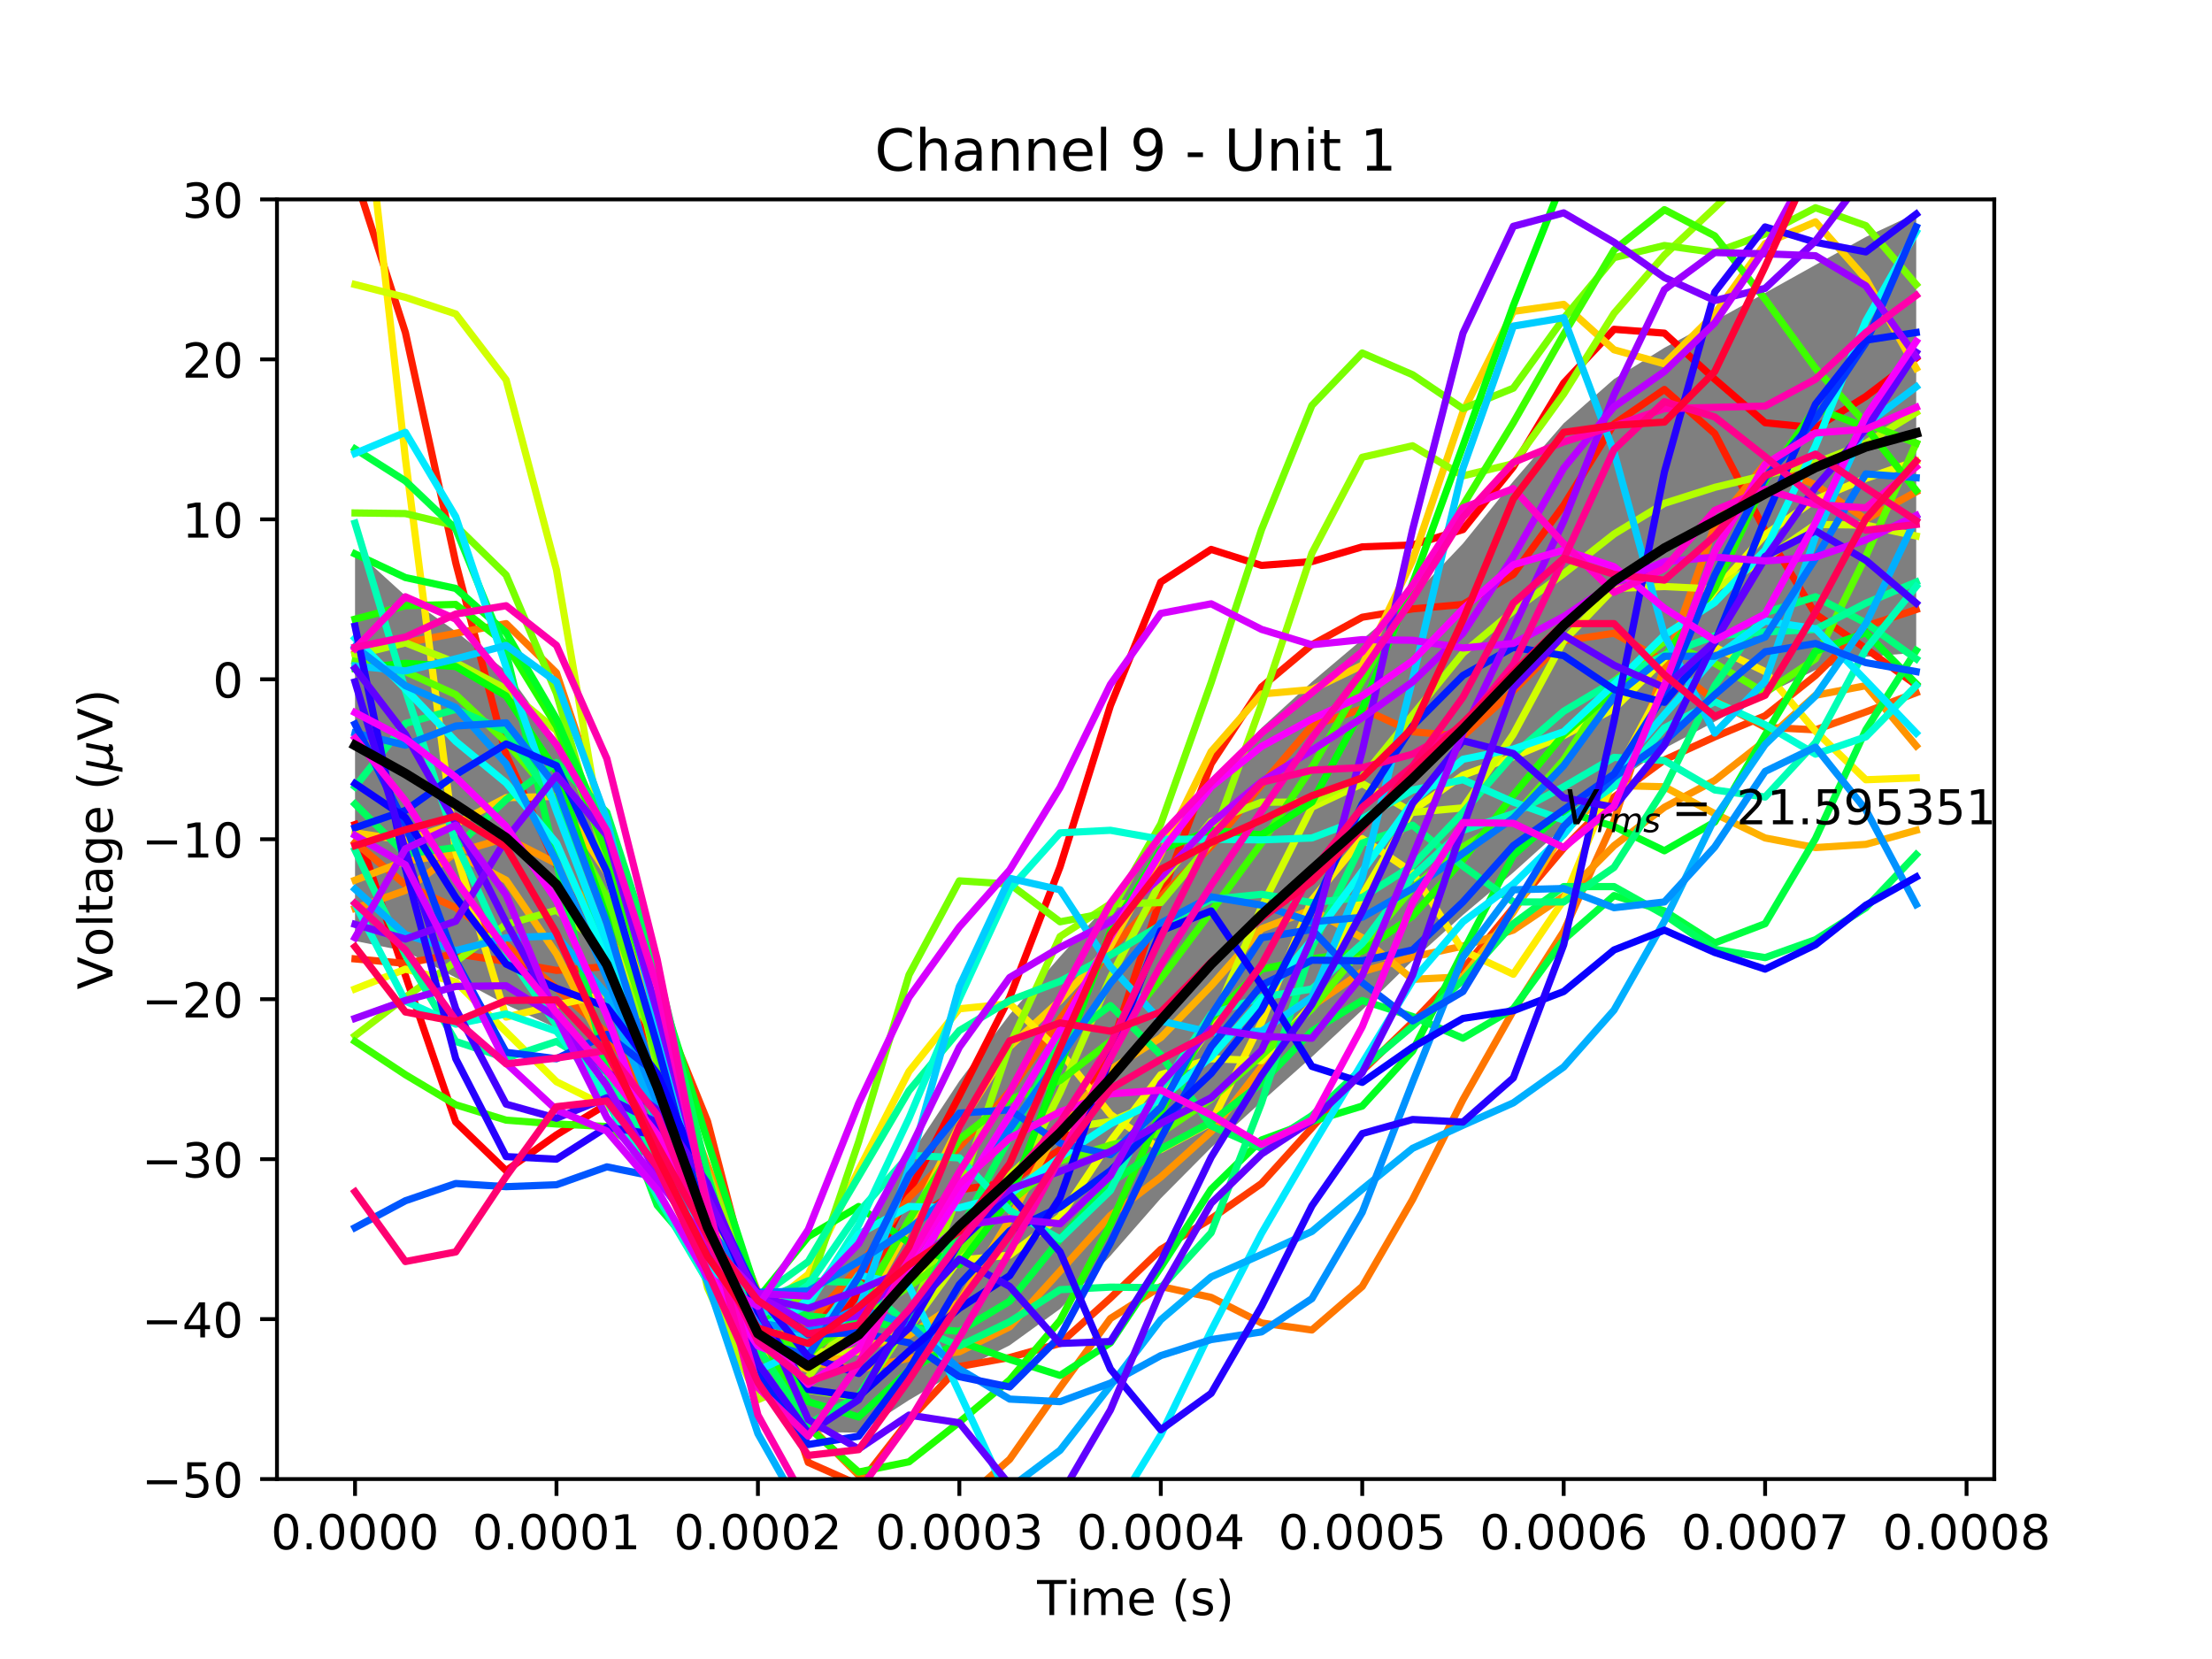 <?xml version="1.0" encoding="utf-8" standalone="no"?>
<!DOCTYPE svg PUBLIC "-//W3C//DTD SVG 1.1//EN"
  "http://www.w3.org/Graphics/SVG/1.1/DTD/svg11.dtd">
<!-- Created with matplotlib (http://matplotlib.org/) -->
<svg height="345pt" version="1.1" viewBox="0 0 460 345" width="460pt" xmlns="http://www.w3.org/2000/svg" xmlns:xlink="http://www.w3.org/1999/xlink">
 <defs>
  <style type="text/css">
*{stroke-linecap:butt;stroke-linejoin:round;}
  </style>
 </defs>
 <g id="figure_1">
  <g id="patch_1">
   <path d="M 0 345.6 
L 460.8 345.6 
L 460.8 0 
L 0 0 
z
" style="fill:#ffffff;"/>
  </g>
  <g id="axes_1">
   <g id="patch_2">
    <path d="M 57.6 307.584 
L 414.72 307.584 
L 414.72 41.472 
L 57.6 41.472 
z
" style="fill:#ffffff;"/>
   </g>
   <g id="PolyCollection_1">
    <defs>
     <path d="M 73.833 -231.231 
L 73.833 -149.919 
L 84.305 -147.806 
L 94.778 -142.287 
L 105.251 -136.677 
L 115.724 -131.779 
L 126.196 -122.438 
L 136.669 -103.535 
L 147.142 -80.32 
L 157.615 -61.453 
L 168.087 -47.812 
L 178.56 -47.668 
L 189.033 -54.444 
L 199.505 -60.598 
L 209.978 -65.837 
L 220.451 -73.409 
L 230.924 -84.445 
L 241.396 -96.399 
L 251.869 -106.957 
L 262.342 -116.488 
L 272.815 -125.82 
L 283.287 -135.58 
L 293.76 -145.867 
L 304.233 -155.322 
L 314.705 -164.156 
L 325.178 -173.567 
L 335.651 -182.78 
L 346.124 -189.965 
L 356.596 -195.534 
L 367.069 -201.144 
L 377.542 -206.269 
L 388.015 -209.03 
L 398.487 -209.85 
L 398.487 -301.245 
L 398.487 -301.245 
L 388.015 -296.323 
L 377.542 -290.514 
L 367.069 -284.68 
L 356.596 -278.886 
L 346.124 -273.275 
L 335.651 -266.776 
L 325.178 -257.561 
L 314.705 -245.511 
L 304.233 -232.569 
L 293.76 -221.515 
L 283.287 -212.633 
L 272.815 -203.786 
L 262.342 -194.23 
L 251.869 -183.223 
L 241.396 -170.529 
L 230.924 -158.185 
L 220.451 -146.674 
L 209.978 -134.636 
L 199.505 -120.778 
L 189.033 -104.918 
L 178.56 -88.363 
L 168.087 -75.177 
L 157.615 -75.134 
L 147.142 -100.4 
L 136.669 -135.591 
L 126.196 -167.545 
L 115.724 -191.547 
L 105.251 -206.081 
L 94.778 -214.288 
L 84.305 -221.696 
L 73.833 -231.231 
z
" id="m52d50466de"/>
    </defs>
    <g clip-path="url(#pce0c0e7b1a)">
     <use style="fill-opacity:0.5;" x="0" xlink:href="#m52d50466de" y="345.6"/>
    </g>
   </g>
   <g id="matplotlib.axis_1">
    <g id="xtick_1">
     <g id="line2d_1">
      <defs>
       <path d="M 0 0 
L 0 3.5 
" id="m24558025b1" style="stroke:#000000;stroke-width:0.8;"/>
      </defs>
      <g>
       <use style="stroke:#000000;stroke-width:0.8;" x="73.833" xlink:href="#m24558025b1" y="307.584"/>
      </g>
     </g>
     <g id="text_1">
      <!-- 0.0000 -->
      <defs>
       <path d="M 31.781 66.406 
Q 24.172 66.406 20.328 58.906 
Q 16.5 51.422 16.5 36.375 
Q 16.5 21.391 20.328 13.891 
Q 24.172 6.391 31.781 6.391 
Q 39.453 6.391 43.281 13.891 
Q 47.125 21.391 47.125 36.375 
Q 47.125 51.422 43.281 58.906 
Q 39.453 66.406 31.781 66.406 
z
M 31.781 74.219 
Q 44.047 74.219 50.516 64.516 
Q 56.984 54.828 56.984 36.375 
Q 56.984 17.969 50.516 8.266 
Q 44.047 -1.422 31.781 -1.422 
Q 19.531 -1.422 13.062 8.266 
Q 6.594 17.969 6.594 36.375 
Q 6.594 54.828 13.062 64.516 
Q 19.531 74.219 31.781 74.219 
z
" id="DejaVuSans-30"/>
       <path d="M 10.688 12.406 
L 21 12.406 
L 21 0 
L 10.688 0 
z
" id="DejaVuSans-2e"/>
      </defs>
      <g transform="translate(56.337 322.182)scale(0.1 -0.1)">
       <use xlink:href="#DejaVuSans-30"/>
       <use x="63.623" xlink:href="#DejaVuSans-2e"/>
       <use x="95.41" xlink:href="#DejaVuSans-30"/>
       <use x="159.033" xlink:href="#DejaVuSans-30"/>
       <use x="222.656" xlink:href="#DejaVuSans-30"/>
       <use x="286.279" xlink:href="#DejaVuSans-30"/>
      </g>
     </g>
    </g>
    <g id="xtick_2">
     <g id="line2d_2">
      <g>
       <use style="stroke:#000000;stroke-width:0.8;" x="115.724" xlink:href="#m24558025b1" y="307.584"/>
      </g>
     </g>
     <g id="text_2">
      <!-- 0.0001 -->
      <defs>
       <path d="M 12.406 8.297 
L 28.516 8.297 
L 28.516 63.922 
L 10.984 60.406 
L 10.984 69.391 
L 28.422 72.906 
L 38.281 72.906 
L 38.281 8.297 
L 54.391 8.297 
L 54.391 0 
L 12.406 0 
z
" id="DejaVuSans-31"/>
      </defs>
      <g transform="translate(98.228 322.182)scale(0.1 -0.1)">
       <use xlink:href="#DejaVuSans-30"/>
       <use x="63.623" xlink:href="#DejaVuSans-2e"/>
       <use x="95.41" xlink:href="#DejaVuSans-30"/>
       <use x="159.033" xlink:href="#DejaVuSans-30"/>
       <use x="222.656" xlink:href="#DejaVuSans-30"/>
       <use x="286.279" xlink:href="#DejaVuSans-31"/>
      </g>
     </g>
    </g>
    <g id="xtick_3">
     <g id="line2d_3">
      <g>
       <use style="stroke:#000000;stroke-width:0.8;" x="157.615" xlink:href="#m24558025b1" y="307.584"/>
      </g>
     </g>
     <g id="text_3">
      <!-- 0.0002 -->
      <defs>
       <path d="M 19.188 8.297 
L 53.609 8.297 
L 53.609 0 
L 7.328 0 
L 7.328 8.297 
Q 12.938 14.109 22.625 23.891 
Q 32.328 33.688 34.812 36.531 
Q 39.547 41.844 41.422 45.531 
Q 43.312 49.219 43.312 52.781 
Q 43.312 58.594 39.234 62.25 
Q 35.156 65.922 28.609 65.922 
Q 23.969 65.922 18.812 64.312 
Q 13.672 62.703 7.812 59.422 
L 7.812 69.391 
Q 13.766 71.781 18.938 73 
Q 24.125 74.219 28.422 74.219 
Q 39.75 74.219 46.484 68.547 
Q 53.219 62.891 53.219 53.422 
Q 53.219 48.922 51.531 44.891 
Q 49.859 40.875 45.406 35.406 
Q 44.188 33.984 37.641 27.219 
Q 31.109 20.453 19.188 8.297 
z
" id="DejaVuSans-32"/>
      </defs>
      <g transform="translate(140.119 322.182)scale(0.1 -0.1)">
       <use xlink:href="#DejaVuSans-30"/>
       <use x="63.623" xlink:href="#DejaVuSans-2e"/>
       <use x="95.41" xlink:href="#DejaVuSans-30"/>
       <use x="159.033" xlink:href="#DejaVuSans-30"/>
       <use x="222.656" xlink:href="#DejaVuSans-30"/>
       <use x="286.279" xlink:href="#DejaVuSans-32"/>
      </g>
     </g>
    </g>
    <g id="xtick_4">
     <g id="line2d_4">
      <g>
       <use style="stroke:#000000;stroke-width:0.8;" x="199.505" xlink:href="#m24558025b1" y="307.584"/>
      </g>
     </g>
     <g id="text_4">
      <!-- 0.0003 -->
      <defs>
       <path d="M 40.578 39.312 
Q 47.656 37.797 51.625 33 
Q 55.609 28.219 55.609 21.188 
Q 55.609 10.406 48.188 4.484 
Q 40.766 -1.422 27.094 -1.422 
Q 22.516 -1.422 17.656 -0.516 
Q 12.797 0.391 7.625 2.203 
L 7.625 11.719 
Q 11.719 9.328 16.594 8.109 
Q 21.484 6.891 26.812 6.891 
Q 36.078 6.891 40.938 10.547 
Q 45.797 14.203 45.797 21.188 
Q 45.797 27.641 41.281 31.266 
Q 36.766 34.906 28.719 34.906 
L 20.219 34.906 
L 20.219 43.016 
L 29.109 43.016 
Q 36.375 43.016 40.234 45.922 
Q 44.094 48.828 44.094 54.297 
Q 44.094 59.906 40.109 62.906 
Q 36.141 65.922 28.719 65.922 
Q 24.656 65.922 20.016 65.031 
Q 15.375 64.156 9.812 62.312 
L 9.812 71.094 
Q 15.438 72.656 20.344 73.438 
Q 25.25 74.219 29.594 74.219 
Q 40.828 74.219 47.359 69.109 
Q 53.906 64.016 53.906 55.328 
Q 53.906 49.266 50.438 45.094 
Q 46.969 40.922 40.578 39.312 
z
" id="DejaVuSans-33"/>
      </defs>
      <g transform="translate(182.01 322.182)scale(0.1 -0.1)">
       <use xlink:href="#DejaVuSans-30"/>
       <use x="63.623" xlink:href="#DejaVuSans-2e"/>
       <use x="95.41" xlink:href="#DejaVuSans-30"/>
       <use x="159.033" xlink:href="#DejaVuSans-30"/>
       <use x="222.656" xlink:href="#DejaVuSans-30"/>
       <use x="286.279" xlink:href="#DejaVuSans-33"/>
      </g>
     </g>
    </g>
    <g id="xtick_5">
     <g id="line2d_5">
      <g>
       <use style="stroke:#000000;stroke-width:0.8;" x="241.396" xlink:href="#m24558025b1" y="307.584"/>
      </g>
     </g>
     <g id="text_5">
      <!-- 0.0004 -->
      <defs>
       <path d="M 37.797 64.312 
L 12.891 25.391 
L 37.797 25.391 
z
M 35.203 72.906 
L 47.609 72.906 
L 47.609 25.391 
L 58.016 25.391 
L 58.016 17.188 
L 47.609 17.188 
L 47.609 0 
L 37.797 0 
L 37.797 17.188 
L 4.891 17.188 
L 4.891 26.703 
z
" id="DejaVuSans-34"/>
      </defs>
      <g transform="translate(223.901 322.182)scale(0.1 -0.1)">
       <use xlink:href="#DejaVuSans-30"/>
       <use x="63.623" xlink:href="#DejaVuSans-2e"/>
       <use x="95.41" xlink:href="#DejaVuSans-30"/>
       <use x="159.033" xlink:href="#DejaVuSans-30"/>
       <use x="222.656" xlink:href="#DejaVuSans-30"/>
       <use x="286.279" xlink:href="#DejaVuSans-34"/>
      </g>
     </g>
    </g>
    <g id="xtick_6">
     <g id="line2d_6">
      <g>
       <use style="stroke:#000000;stroke-width:0.8;" x="283.287" xlink:href="#m24558025b1" y="307.584"/>
      </g>
     </g>
     <g id="text_6">
      <!-- 0.0005 -->
      <defs>
       <path d="M 10.797 72.906 
L 49.516 72.906 
L 49.516 64.594 
L 19.828 64.594 
L 19.828 46.734 
Q 21.969 47.469 24.109 47.828 
Q 26.266 48.188 28.422 48.188 
Q 40.625 48.188 47.75 41.5 
Q 54.891 34.812 54.891 23.391 
Q 54.891 11.625 47.562 5.094 
Q 40.234 -1.422 26.906 -1.422 
Q 22.312 -1.422 17.547 -0.641 
Q 12.797 0.141 7.719 1.703 
L 7.719 11.625 
Q 12.109 9.234 16.797 8.062 
Q 21.484 6.891 26.703 6.891 
Q 35.156 6.891 40.078 11.328 
Q 45.016 15.766 45.016 23.391 
Q 45.016 31 40.078 35.438 
Q 35.156 39.891 26.703 39.891 
Q 22.75 39.891 18.812 39.016 
Q 14.891 38.141 10.797 36.281 
z
" id="DejaVuSans-35"/>
      </defs>
      <g transform="translate(265.792 322.182)scale(0.1 -0.1)">
       <use xlink:href="#DejaVuSans-30"/>
       <use x="63.623" xlink:href="#DejaVuSans-2e"/>
       <use x="95.41" xlink:href="#DejaVuSans-30"/>
       <use x="159.033" xlink:href="#DejaVuSans-30"/>
       <use x="222.656" xlink:href="#DejaVuSans-30"/>
       <use x="286.279" xlink:href="#DejaVuSans-35"/>
      </g>
     </g>
    </g>
    <g id="xtick_7">
     <g id="line2d_7">
      <g>
       <use style="stroke:#000000;stroke-width:0.8;" x="325.178" xlink:href="#m24558025b1" y="307.584"/>
      </g>
     </g>
     <g id="text_7">
      <!-- 0.0006 -->
      <defs>
       <path d="M 33.016 40.375 
Q 26.375 40.375 22.484 35.828 
Q 18.609 31.297 18.609 23.391 
Q 18.609 15.531 22.484 10.953 
Q 26.375 6.391 33.016 6.391 
Q 39.656 6.391 43.531 10.953 
Q 47.406 15.531 47.406 23.391 
Q 47.406 31.297 43.531 35.828 
Q 39.656 40.375 33.016 40.375 
z
M 52.594 71.297 
L 52.594 62.312 
Q 48.875 64.062 45.094 64.984 
Q 41.312 65.922 37.594 65.922 
Q 27.828 65.922 22.672 59.328 
Q 17.531 52.734 16.797 39.406 
Q 19.672 43.656 24.016 45.922 
Q 28.375 48.188 33.594 48.188 
Q 44.578 48.188 50.953 41.516 
Q 57.328 34.859 57.328 23.391 
Q 57.328 12.156 50.688 5.359 
Q 44.047 -1.422 33.016 -1.422 
Q 20.359 -1.422 13.672 8.266 
Q 6.984 17.969 6.984 36.375 
Q 6.984 53.656 15.188 63.938 
Q 23.391 74.219 37.203 74.219 
Q 40.922 74.219 44.703 73.484 
Q 48.484 72.75 52.594 71.297 
z
" id="DejaVuSans-36"/>
      </defs>
      <g transform="translate(307.683 322.182)scale(0.1 -0.1)">
       <use xlink:href="#DejaVuSans-30"/>
       <use x="63.623" xlink:href="#DejaVuSans-2e"/>
       <use x="95.41" xlink:href="#DejaVuSans-30"/>
       <use x="159.033" xlink:href="#DejaVuSans-30"/>
       <use x="222.656" xlink:href="#DejaVuSans-30"/>
       <use x="286.279" xlink:href="#DejaVuSans-36"/>
      </g>
     </g>
    </g>
    <g id="xtick_8">
     <g id="line2d_8">
      <g>
       <use style="stroke:#000000;stroke-width:0.8;" x="367.069" xlink:href="#m24558025b1" y="307.584"/>
      </g>
     </g>
     <g id="text_8">
      <!-- 0.0007 -->
      <defs>
       <path d="M 8.203 72.906 
L 55.078 72.906 
L 55.078 68.703 
L 28.609 0 
L 18.312 0 
L 43.219 64.594 
L 8.203 64.594 
z
" id="DejaVuSans-37"/>
      </defs>
      <g transform="translate(349.574 322.182)scale(0.1 -0.1)">
       <use xlink:href="#DejaVuSans-30"/>
       <use x="63.623" xlink:href="#DejaVuSans-2e"/>
       <use x="95.41" xlink:href="#DejaVuSans-30"/>
       <use x="159.033" xlink:href="#DejaVuSans-30"/>
       <use x="222.656" xlink:href="#DejaVuSans-30"/>
       <use x="286.279" xlink:href="#DejaVuSans-37"/>
      </g>
     </g>
    </g>
    <g id="xtick_9">
     <g id="line2d_9">
      <g>
       <use style="stroke:#000000;stroke-width:0.8;" x="408.96" xlink:href="#m24558025b1" y="307.584"/>
      </g>
     </g>
     <g id="text_9">
      <!-- 0.0008 -->
      <defs>
       <path d="M 31.781 34.625 
Q 24.75 34.625 20.719 30.859 
Q 16.703 27.094 16.703 20.516 
Q 16.703 13.922 20.719 10.156 
Q 24.75 6.391 31.781 6.391 
Q 38.812 6.391 42.859 10.172 
Q 46.922 13.969 46.922 20.516 
Q 46.922 27.094 42.891 30.859 
Q 38.875 34.625 31.781 34.625 
z
M 21.922 38.812 
Q 15.578 40.375 12.031 44.719 
Q 8.5 49.078 8.5 55.328 
Q 8.5 64.062 14.719 69.141 
Q 20.953 74.219 31.781 74.219 
Q 42.672 74.219 48.875 69.141 
Q 55.078 64.062 55.078 55.328 
Q 55.078 49.078 51.531 44.719 
Q 48 40.375 41.703 38.812 
Q 48.828 37.156 52.797 32.312 
Q 56.781 27.484 56.781 20.516 
Q 56.781 9.906 50.312 4.234 
Q 43.844 -1.422 31.781 -1.422 
Q 19.734 -1.422 13.25 4.234 
Q 6.781 9.906 6.781 20.516 
Q 6.781 27.484 10.781 32.312 
Q 14.797 37.156 21.922 38.812 
z
M 18.312 54.391 
Q 18.312 48.734 21.844 45.562 
Q 25.391 42.391 31.781 42.391 
Q 38.141 42.391 41.719 45.562 
Q 45.312 48.734 45.312 54.391 
Q 45.312 60.062 41.719 63.234 
Q 38.141 66.406 31.781 66.406 
Q 25.391 66.406 21.844 63.234 
Q 18.312 60.062 18.312 54.391 
z
" id="DejaVuSans-38"/>
      </defs>
      <g transform="translate(391.465 322.182)scale(0.1 -0.1)">
       <use xlink:href="#DejaVuSans-30"/>
       <use x="63.623" xlink:href="#DejaVuSans-2e"/>
       <use x="95.41" xlink:href="#DejaVuSans-30"/>
       <use x="159.033" xlink:href="#DejaVuSans-30"/>
       <use x="222.656" xlink:href="#DejaVuSans-30"/>
       <use x="286.279" xlink:href="#DejaVuSans-38"/>
      </g>
     </g>
    </g>
    <g id="text_10">
     <!-- Time (s) -->
     <defs>
      <path d="M -0.297 72.906 
L 61.375 72.906 
L 61.375 64.594 
L 35.5 64.594 
L 35.5 0 
L 25.594 0 
L 25.594 64.594 
L -0.297 64.594 
z
" id="DejaVuSans-54"/>
      <path d="M 9.422 54.688 
L 18.406 54.688 
L 18.406 0 
L 9.422 0 
z
M 9.422 75.984 
L 18.406 75.984 
L 18.406 64.594 
L 9.422 64.594 
z
" id="DejaVuSans-69"/>
      <path d="M 52 44.188 
Q 55.375 50.25 60.062 53.125 
Q 64.75 56 71.094 56 
Q 79.641 56 84.281 50.016 
Q 88.922 44.047 88.922 33.016 
L 88.922 0 
L 79.891 0 
L 79.891 32.719 
Q 79.891 40.578 77.094 44.375 
Q 74.312 48.188 68.609 48.188 
Q 61.625 48.188 57.562 43.547 
Q 53.516 38.922 53.516 30.906 
L 53.516 0 
L 44.484 0 
L 44.484 32.719 
Q 44.484 40.625 41.703 44.406 
Q 38.922 48.188 33.109 48.188 
Q 26.219 48.188 22.156 43.531 
Q 18.109 38.875 18.109 30.906 
L 18.109 0 
L 9.078 0 
L 9.078 54.688 
L 18.109 54.688 
L 18.109 46.188 
Q 21.188 51.219 25.484 53.609 
Q 29.781 56 35.688 56 
Q 41.656 56 45.828 52.969 
Q 50 49.953 52 44.188 
z
" id="DejaVuSans-6d"/>
      <path d="M 56.203 29.594 
L 56.203 25.203 
L 14.891 25.203 
Q 15.484 15.922 20.484 11.062 
Q 25.484 6.203 34.422 6.203 
Q 39.594 6.203 44.453 7.469 
Q 49.312 8.734 54.109 11.281 
L 54.109 2.781 
Q 49.266 0.734 44.188 -0.344 
Q 39.109 -1.422 33.891 -1.422 
Q 20.797 -1.422 13.156 6.188 
Q 5.516 13.812 5.516 26.812 
Q 5.516 40.234 12.766 48.109 
Q 20.016 56 32.328 56 
Q 43.359 56 49.781 48.891 
Q 56.203 41.797 56.203 29.594 
z
M 47.219 32.234 
Q 47.125 39.594 43.094 43.984 
Q 39.062 48.391 32.422 48.391 
Q 24.906 48.391 20.391 44.141 
Q 15.875 39.891 15.188 32.172 
z
" id="DejaVuSans-65"/>
      <path id="DejaVuSans-20"/>
      <path d="M 31 75.875 
Q 24.469 64.656 21.281 53.656 
Q 18.109 42.672 18.109 31.391 
Q 18.109 20.125 21.312 9.062 
Q 24.516 -2 31 -13.188 
L 23.188 -13.188 
Q 15.875 -1.703 12.234 9.375 
Q 8.594 20.453 8.594 31.391 
Q 8.594 42.281 12.203 53.312 
Q 15.828 64.359 23.188 75.875 
z
" id="DejaVuSans-28"/>
      <path d="M 44.281 53.078 
L 44.281 44.578 
Q 40.484 46.531 36.375 47.5 
Q 32.281 48.484 27.875 48.484 
Q 21.188 48.484 17.844 46.438 
Q 14.5 44.391 14.5 40.281 
Q 14.5 37.156 16.891 35.375 
Q 19.281 33.594 26.516 31.984 
L 29.594 31.297 
Q 39.156 29.25 43.188 25.516 
Q 47.219 21.781 47.219 15.094 
Q 47.219 7.469 41.188 3.016 
Q 35.156 -1.422 24.609 -1.422 
Q 20.219 -1.422 15.453 -0.562 
Q 10.688 0.297 5.422 2 
L 5.422 11.281 
Q 10.406 8.688 15.234 7.391 
Q 20.062 6.109 24.812 6.109 
Q 31.156 6.109 34.562 8.281 
Q 37.984 10.453 37.984 14.406 
Q 37.984 18.062 35.516 20.016 
Q 33.062 21.969 24.703 23.781 
L 21.578 24.516 
Q 13.234 26.266 9.516 29.906 
Q 5.812 33.547 5.812 39.891 
Q 5.812 47.609 11.281 51.797 
Q 16.75 56 26.812 56 
Q 31.781 56 36.172 55.266 
Q 40.578 54.547 44.281 53.078 
z
" id="DejaVuSans-73"/>
      <path d="M 8.016 75.875 
L 15.828 75.875 
Q 23.141 64.359 26.781 53.312 
Q 30.422 42.281 30.422 31.391 
Q 30.422 20.453 26.781 9.375 
Q 23.141 -1.703 15.828 -13.188 
L 8.016 -13.188 
Q 14.5 -2 17.703 9.062 
Q 20.906 20.125 20.906 31.391 
Q 20.906 42.672 17.703 53.656 
Q 14.5 64.656 8.016 75.875 
z
" id="DejaVuSans-29"/>
     </defs>
     <g transform="translate(215.677 335.861)scale(0.1 -0.1)">
      <use xlink:href="#DejaVuSans-54"/>
      <use x="61.037" xlink:href="#DejaVuSans-69"/>
      <use x="88.82" xlink:href="#DejaVuSans-6d"/>
      <use x="186.232" xlink:href="#DejaVuSans-65"/>
      <use x="247.756" xlink:href="#DejaVuSans-20"/>
      <use x="279.543" xlink:href="#DejaVuSans-28"/>
      <use x="318.557" xlink:href="#DejaVuSans-73"/>
      <use x="370.656" xlink:href="#DejaVuSans-29"/>
     </g>
    </g>
   </g>
   <g id="matplotlib.axis_2">
    <g id="ytick_1">
     <g id="line2d_10">
      <defs>
       <path d="M 0 0 
L -3.5 0 
" id="m389624716b" style="stroke:#000000;stroke-width:0.8;"/>
      </defs>
      <g>
       <use style="stroke:#000000;stroke-width:0.8;" x="57.6" xlink:href="#m389624716b" y="307.584"/>
      </g>
     </g>
     <g id="text_11">
      <!-- −50 -->
      <defs>
       <path d="M 10.594 35.5 
L 73.188 35.5 
L 73.188 27.203 
L 10.594 27.203 
z
" id="DejaVuSans-2212"/>
      </defs>
      <g transform="translate(29.495 311.383)scale(0.1 -0.1)">
       <use xlink:href="#DejaVuSans-2212"/>
       <use x="83.789" xlink:href="#DejaVuSans-35"/>
       <use x="147.412" xlink:href="#DejaVuSans-30"/>
      </g>
     </g>
    </g>
    <g id="ytick_2">
     <g id="line2d_11">
      <g>
       <use style="stroke:#000000;stroke-width:0.8;" x="57.6" xlink:href="#m389624716b" y="274.32"/>
      </g>
     </g>
     <g id="text_12">
      <!-- −40 -->
      <g transform="translate(29.495 278.119)scale(0.1 -0.1)">
       <use xlink:href="#DejaVuSans-2212"/>
       <use x="83.789" xlink:href="#DejaVuSans-34"/>
       <use x="147.412" xlink:href="#DejaVuSans-30"/>
      </g>
     </g>
    </g>
    <g id="ytick_3">
     <g id="line2d_12">
      <g>
       <use style="stroke:#000000;stroke-width:0.8;" x="57.6" xlink:href="#m389624716b" y="241.056"/>
      </g>
     </g>
     <g id="text_13">
      <!-- −30 -->
      <g transform="translate(29.495 244.855)scale(0.1 -0.1)">
       <use xlink:href="#DejaVuSans-2212"/>
       <use x="83.789" xlink:href="#DejaVuSans-33"/>
       <use x="147.412" xlink:href="#DejaVuSans-30"/>
      </g>
     </g>
    </g>
    <g id="ytick_4">
     <g id="line2d_13">
      <g>
       <use style="stroke:#000000;stroke-width:0.8;" x="57.6" xlink:href="#m389624716b" y="207.792"/>
      </g>
     </g>
     <g id="text_14">
      <!-- −20 -->
      <g transform="translate(29.495 211.591)scale(0.1 -0.1)">
       <use xlink:href="#DejaVuSans-2212"/>
       <use x="83.789" xlink:href="#DejaVuSans-32"/>
       <use x="147.412" xlink:href="#DejaVuSans-30"/>
      </g>
     </g>
    </g>
    <g id="ytick_5">
     <g id="line2d_14">
      <g>
       <use style="stroke:#000000;stroke-width:0.8;" x="57.6" xlink:href="#m389624716b" y="174.528"/>
      </g>
     </g>
     <g id="text_15">
      <!-- −10 -->
      <g transform="translate(29.495 178.327)scale(0.1 -0.1)">
       <use xlink:href="#DejaVuSans-2212"/>
       <use x="83.789" xlink:href="#DejaVuSans-31"/>
       <use x="147.412" xlink:href="#DejaVuSans-30"/>
      </g>
     </g>
    </g>
    <g id="ytick_6">
     <g id="line2d_15">
      <g>
       <use style="stroke:#000000;stroke-width:0.8;" x="57.6" xlink:href="#m389624716b" y="141.264"/>
      </g>
     </g>
     <g id="text_16">
      <!-- 0 -->
      <g transform="translate(44.237 145.063)scale(0.1 -0.1)">
       <use xlink:href="#DejaVuSans-30"/>
      </g>
     </g>
    </g>
    <g id="ytick_7">
     <g id="line2d_16">
      <g>
       <use style="stroke:#000000;stroke-width:0.8;" x="57.6" xlink:href="#m389624716b" y="108"/>
      </g>
     </g>
     <g id="text_17">
      <!-- 10 -->
      <g transform="translate(37.875 111.799)scale(0.1 -0.1)">
       <use xlink:href="#DejaVuSans-31"/>
       <use x="63.623" xlink:href="#DejaVuSans-30"/>
      </g>
     </g>
    </g>
    <g id="ytick_8">
     <g id="line2d_17">
      <g>
       <use style="stroke:#000000;stroke-width:0.8;" x="57.6" xlink:href="#m389624716b" y="74.736"/>
      </g>
     </g>
     <g id="text_18">
      <!-- 20 -->
      <g transform="translate(37.875 78.535)scale(0.1 -0.1)">
       <use xlink:href="#DejaVuSans-32"/>
       <use x="63.623" xlink:href="#DejaVuSans-30"/>
      </g>
     </g>
    </g>
    <g id="ytick_9">
     <g id="line2d_18">
      <g>
       <use style="stroke:#000000;stroke-width:0.8;" x="57.6" xlink:href="#m389624716b" y="41.472"/>
      </g>
     </g>
     <g id="text_19">
      <!-- 30 -->
      <g transform="translate(37.875 45.271)scale(0.1 -0.1)">
       <use xlink:href="#DejaVuSans-33"/>
       <use x="63.623" xlink:href="#DejaVuSans-30"/>
      </g>
     </g>
    </g>
    <g id="text_20">
     <!-- Voltage ($\mu$V) -->
     <defs>
      <path d="M 28.609 0 
L 0.781 72.906 
L 11.078 72.906 
L 34.188 11.531 
L 57.328 72.906 
L 67.578 72.906 
L 39.797 0 
z
" id="DejaVuSans-56"/>
      <path d="M 30.609 48.391 
Q 23.391 48.391 19.188 42.75 
Q 14.984 37.109 14.984 27.297 
Q 14.984 17.484 19.156 11.844 
Q 23.344 6.203 30.609 6.203 
Q 37.797 6.203 41.984 11.859 
Q 46.188 17.531 46.188 27.297 
Q 46.188 37.016 41.984 42.703 
Q 37.797 48.391 30.609 48.391 
z
M 30.609 56 
Q 42.328 56 49.016 48.375 
Q 55.719 40.766 55.719 27.297 
Q 55.719 13.875 49.016 6.219 
Q 42.328 -1.422 30.609 -1.422 
Q 18.844 -1.422 12.172 6.219 
Q 5.516 13.875 5.516 27.297 
Q 5.516 40.766 12.172 48.375 
Q 18.844 56 30.609 56 
z
" id="DejaVuSans-6f"/>
      <path d="M 9.422 75.984 
L 18.406 75.984 
L 18.406 0 
L 9.422 0 
z
" id="DejaVuSans-6c"/>
      <path d="M 18.312 70.219 
L 18.312 54.688 
L 36.812 54.688 
L 36.812 47.703 
L 18.312 47.703 
L 18.312 18.016 
Q 18.312 11.328 20.141 9.422 
Q 21.969 7.516 27.594 7.516 
L 36.812 7.516 
L 36.812 0 
L 27.594 0 
Q 17.188 0 13.234 3.875 
Q 9.281 7.766 9.281 18.016 
L 9.281 47.703 
L 2.688 47.703 
L 2.688 54.688 
L 9.281 54.688 
L 9.281 70.219 
z
" id="DejaVuSans-74"/>
      <path d="M 34.281 27.484 
Q 23.391 27.484 19.188 25 
Q 14.984 22.516 14.984 16.5 
Q 14.984 11.719 18.141 8.906 
Q 21.297 6.109 26.703 6.109 
Q 34.188 6.109 38.703 11.406 
Q 43.219 16.703 43.219 25.484 
L 43.219 27.484 
z
M 52.203 31.203 
L 52.203 0 
L 43.219 0 
L 43.219 8.297 
Q 40.141 3.328 35.547 0.953 
Q 30.953 -1.422 24.312 -1.422 
Q 15.922 -1.422 10.953 3.297 
Q 6 8.016 6 15.922 
Q 6 25.141 12.172 29.828 
Q 18.359 34.516 30.609 34.516 
L 43.219 34.516 
L 43.219 35.406 
Q 43.219 41.609 39.141 45 
Q 35.062 48.391 27.688 48.391 
Q 23 48.391 18.547 47.266 
Q 14.109 46.141 10.016 43.891 
L 10.016 52.203 
Q 14.938 54.109 19.578 55.047 
Q 24.219 56 28.609 56 
Q 40.484 56 46.344 49.844 
Q 52.203 43.703 52.203 31.203 
z
" id="DejaVuSans-61"/>
      <path d="M 45.406 27.984 
Q 45.406 37.75 41.375 43.109 
Q 37.359 48.484 30.078 48.484 
Q 22.859 48.484 18.828 43.109 
Q 14.797 37.75 14.797 27.984 
Q 14.797 18.266 18.828 12.891 
Q 22.859 7.516 30.078 7.516 
Q 37.359 7.516 41.375 12.891 
Q 45.406 18.266 45.406 27.984 
z
M 54.391 6.781 
Q 54.391 -7.172 48.188 -13.984 
Q 42 -20.797 29.203 -20.797 
Q 24.469 -20.797 20.266 -20.094 
Q 16.062 -19.391 12.109 -17.922 
L 12.109 -9.188 
Q 16.062 -11.328 19.922 -12.344 
Q 23.781 -13.375 27.781 -13.375 
Q 36.625 -13.375 41.016 -8.766 
Q 45.406 -4.156 45.406 5.172 
L 45.406 9.625 
Q 42.625 4.781 38.281 2.391 
Q 33.938 0 27.875 0 
Q 17.828 0 11.672 7.656 
Q 5.516 15.328 5.516 27.984 
Q 5.516 40.672 11.672 48.328 
Q 17.828 56 27.875 56 
Q 33.938 56 38.281 53.609 
Q 42.625 51.219 45.406 46.391 
L 45.406 54.688 
L 54.391 54.688 
z
" id="DejaVuSans-67"/>
      <path d="M -1.312 -20.797 
L 13.375 54.688 
L 22.406 54.688 
L 15.766 20.656 
Q 15.578 19.625 15.422 18.359 
Q 15.281 17.094 15.281 15.828 
Q 15.281 11.281 18.141 8.828 
Q 21 6.391 26.312 6.391 
Q 33.547 6.391 37.984 10.484 
Q 42.438 14.594 44 22.797 
L 50.203 54.688 
L 59.188 54.688 
L 51.031 12.641 
Q 50.828 11.719 50.75 11.031 
Q 50.688 10.359 50.688 9.812 
Q 50.688 8.297 51.297 7.594 
Q 51.906 6.891 53.219 6.891 
Q 53.719 6.891 54.562 7.125 
Q 55.422 7.375 56.984 8.016 
L 55.609 0.781 
Q 53.469 -0.297 51.516 -0.859 
Q 49.562 -1.422 47.703 -1.422 
Q 44.484 -1.422 42.656 0.625 
Q 40.828 2.688 40.828 6.297 
Q 38.094 2.391 34.297 0.484 
Q 30.516 -1.422 25.391 -1.422 
Q 20.844 -1.422 17.453 0.672 
Q 14.062 2.781 12.984 6.203 
L 7.719 -20.797 
z
" id="DejaVuSans-Oblique-3bc"/>
     </defs>
     <g transform="translate(23.395 205.778)rotate(-90)scale(0.1 -0.1)">
      <use transform="translate(0 0.016)" xlink:href="#DejaVuSans-56"/>
      <use transform="translate(68.408 0.016)" xlink:href="#DejaVuSans-6f"/>
      <use transform="translate(129.59 0.016)" xlink:href="#DejaVuSans-6c"/>
      <use transform="translate(157.373 0.016)" xlink:href="#DejaVuSans-74"/>
      <use transform="translate(196.582 0.016)" xlink:href="#DejaVuSans-61"/>
      <use transform="translate(257.861 0.016)" xlink:href="#DejaVuSans-67"/>
      <use transform="translate(321.338 0.016)" xlink:href="#DejaVuSans-65"/>
      <use transform="translate(382.861 0.016)" xlink:href="#DejaVuSans-20"/>
      <use transform="translate(414.648 0.016)" xlink:href="#DejaVuSans-28"/>
      <use transform="translate(453.662 0.016)" xlink:href="#DejaVuSans-Oblique-3bc"/>
      <use transform="translate(517.285 0.016)" xlink:href="#DejaVuSans-56"/>
      <use transform="translate(585.693 0.016)" xlink:href="#DejaVuSans-29"/>
     </g>
    </g>
   </g>
   <g id="line2d_19">
    <path clip-path="url(#pce0c0e7b1a)" d="M 73.833 155.025 
L 84.305 160.849 
L 94.778 167.313 
L 105.251 174.221 
L 115.724 183.937 
L 126.196 200.608 
L 136.669 226.037 
L 147.142 255.24 
L 157.615 277.306 
L 168.087 284.106 
L 178.56 277.584 
L 189.033 265.919 
L 199.505 254.912 
L 209.978 245.364 
L 220.451 235.558 
L 230.924 224.285 
L 241.396 212.136 
L 251.869 200.51 
L 262.342 190.241 
L 272.815 180.797 
L 283.287 171.493 
L 293.76 161.909 
L 304.233 151.654 
L 314.705 140.767 
L 325.178 130.036 
L 335.651 120.822 
L 346.124 113.98 
L 356.596 108.39 
L 367.069 102.688 
L 377.542 97.209 
L 388.015 92.924 
L 398.487 90.053 
" style="fill:none;stroke:#000000;stroke-linecap:square;stroke-width:1.5;"/>
   </g>
   <g id="line2d_20">
    <path clip-path="url(#pce0c0e7b1a)" d="M 73.833 171.468 
L 84.305 202.869 
L 94.778 233.339 
L 105.251 243.451 
L 115.724 236 
L 126.196 229.613 
L 136.669 237.463 
L 147.142 257.688 
L 157.615 277.779 
L 168.087 282.569 
L 178.56 268.998 
L 189.033 247.842 
L 199.505 227.883 
L 209.978 207.393 
L 220.451 180.249 
L 230.924 146.719 
L 241.396 121.039 
L 251.869 114.254 
L 262.342 117.58 
L 272.815 116.782 
L 283.287 113.721 
L 293.76 113.322 
L 304.233 110.129 
L 314.705 97.089 
L 325.178 79.659 
L 335.651 68.482 
L 346.124 69.281 
L 356.596 78.861 
L 367.069 87.909 
L 377.542 88.973 
L 388.015 82.453 
L 398.487 74.47 
" style="fill:none;stroke:#ff0000;stroke-linecap:square;stroke-width:1.5;"/>
   </g>
   <g id="line2d_21">
    <path clip-path="url(#pce0c0e7b1a)" d="M 73.833 36.682 
L 84.305 69.148 
L 94.778 117.048 
L 105.251 156.965 
L 115.724 179.983 
L 126.196 196.748 
L 136.669 219.368 
L 147.142 247.576 
L 157.615 269.53 
L 168.087 275.384 
L 178.56 266.603 
L 189.033 254.229 
L 199.505 247.443 
L 209.978 245.846 
L 220.451 239.06 
L 230.924 218.303 
L 241.396 186.636 
L 251.869 158.827 
L 262.342 142.861 
L 272.815 134.079 
L 283.287 128.358 
L 293.76 126.628 
L 304.233 125.696 
L 314.705 119.443 
L 325.178 105.073 
L 335.651 88.175 
L 346.124 80.99 
L 356.596 90.17 
L 367.069 110.395 
L 377.542 127.692 
L 388.015 134.877 
L 398.487 142.462 
" style="fill:none;stroke:#ff1e00;stroke-linecap:square;stroke-width:1.5;"/>
   </g>
   <g id="line2d_22">
    <path clip-path="url(#pce0c0e7b1a)" d="M 73.833 199.409 
L 84.305 200.341 
L 94.778 198.345 
L 105.251 199.942 
L 115.724 201.804 
L 126.196 201.006 
L 136.669 207.393 
L 147.142 233.206 
L 157.615 273.522 
L 168.087 304.125 
L 178.56 308.782 
L 189.033 295.343 
L 199.505 284.166 
L 209.978 282.303 
L 220.451 279.376 
L 230.924 269.929 
L 241.396 259.817 
L 251.869 253.43 
L 262.342 246.112 
L 272.815 234.536 
L 283.287 222.694 
L 293.76 212.582 
L 304.233 201.538 
L 314.705 188.765 
L 325.178 176.391 
L 335.651 165.746 
L 346.124 158.029 
L 356.596 153.239 
L 367.069 148.848 
L 377.542 140.466 
L 388.015 130.22 
L 398.487 126.761 
" style="fill:none;stroke:#ff3b00;stroke-linecap:square;stroke-width:1.5;"/>
   </g>
   <g id="line2d_23">
    <path clip-path="url(#pce0c0e7b1a)" d="M 73.833 175.193 
L 84.305 183.975 
L 94.778 188.765 
L 105.251 196.482 
L 115.724 205.53 
L 126.196 214.844 
L 136.669 230.678 
L 147.142 254.229 
L 157.615 272.723 
L 168.087 275.384 
L 178.56 263.542 
L 189.033 249.039 
L 199.505 238.528 
L 209.978 226.952 
L 220.451 211.917 
L 230.924 197.414 
L 241.396 186.503 
L 251.869 175.992 
L 262.342 163.218 
L 272.815 150.977 
L 283.287 147.385 
L 293.76 152.175 
L 304.233 153.106 
L 314.705 143.659 
L 325.178 133.281 
L 335.651 131.684 
L 346.124 137.538 
L 356.596 145.655 
L 367.069 151.243 
L 377.542 151.775 
L 388.015 148.05 
L 398.487 144.058 
" style="fill:none;stroke:#ff5900;stroke-linecap:square;stroke-width:1.5;"/>
   </g>
   <g id="line2d_24">
    <path clip-path="url(#pce0c0e7b1a)" d="M 73.833 135.942 
L 84.305 133.68 
L 94.778 131.684 
L 105.251 129.688 
L 115.724 139.933 
L 126.196 171.202 
L 136.669 213.913 
L 147.142 252.632 
L 157.615 279.775 
L 168.087 296.274 
L 178.56 306.786 
L 189.033 313.305 
L 199.505 312.773 
L 209.978 303.459 
L 220.451 288.557 
L 230.924 274.187 
L 241.396 267.534 
L 251.869 269.796 
L 262.342 275.118 
L 272.815 276.582 
L 283.287 267.534 
L 293.76 249.439 
L 304.233 228.682 
L 314.705 210.187 
L 325.178 193.688 
L 335.651 170.669 
L 346.124 138.603 
L 356.596 109.331 
L 367.069 96.424 
L 377.542 100.815 
L 388.015 108 
L 398.487 102.279 
" style="fill:none;stroke:#ff7600;stroke-linecap:square;stroke-width:1.5;"/>
   </g>
   <g id="line2d_25">
    <path clip-path="url(#pce0c0e7b1a)" d="M 73.833 188.898 
L 84.305 185.172 
L 94.778 177.322 
L 105.251 174.262 
L 115.724 179.584 
L 126.196 193.289 
L 136.669 214.711 
L 147.142 242.387 
L 157.615 268.732 
L 168.087 283.235 
L 178.56 284.831 
L 189.033 282.436 
L 199.505 281.106 
L 209.978 275.917 
L 220.451 264.341 
L 230.924 252.765 
L 241.396 244.782 
L 251.869 235.335 
L 262.342 221.896 
L 272.815 209.256 
L 283.287 202.071 
L 293.76 199.01 
L 304.233 196.748 
L 314.705 193.422 
L 325.178 186.37 
L 335.651 175.859 
L 346.124 167.875 
L 356.596 162.287 
L 367.069 154.037 
L 377.542 144.59 
L 388.015 142.595 
L 398.487 155.102 
" style="fill:none;stroke:#ff9400;stroke-linecap:square;stroke-width:1.5;"/>
   </g>
   <g id="line2d_26">
    <path clip-path="url(#pce0c0e7b1a)" d="M 73.833 183.044 
L 84.305 179.052 
L 94.778 177.588 
L 105.251 183.044 
L 115.724 198.345 
L 126.196 218.703 
L 136.669 241.588 
L 147.142 265.272 
L 157.615 280.973 
L 168.087 283.767 
L 178.56 280.574 
L 189.033 277.646 
L 199.505 270.727 
L 209.978 253.563 
L 220.451 233.871 
L 230.924 222.428 
L 241.396 215.775 
L 251.869 204.998 
L 262.342 193.156 
L 272.815 189.164 
L 283.287 195.019 
L 293.76 203.667 
L 304.233 203.135 
L 314.705 189.696 
L 325.178 173.064 
L 335.651 163.351 
L 346.124 163.617 
L 356.596 169.206 
L 367.069 174.262 
L 377.542 176.258 
L 388.015 175.592 
L 398.487 172.665 
" style="fill:none;stroke:#ffb100;stroke-linecap:square;stroke-width:1.5;"/>
   </g>
   <g id="line2d_27">
    <path clip-path="url(#pce0c0e7b1a)" d="M 73.833 173.197 
L 84.305 174.794 
L 94.778 171.335 
L 105.251 165.879 
L 115.724 165.613 
L 126.196 181.447 
L 136.669 215.908 
L 147.142 254.894 
L 157.615 280.174 
L 168.087 284.831 
L 178.56 273.921 
L 189.033 255.027 
L 199.505 234.004 
L 209.978 217.638 
L 220.451 208.058 
L 230.924 196.748 
L 241.396 177.588 
L 251.869 156.299 
L 262.342 144.324 
L 272.815 143.393 
L 283.287 138.337 
L 293.76 116.516 
L 304.233 85.647 
L 314.705 64.757 
L 325.178 63.293 
L 335.651 72.74 
L 346.124 75.667 
L 356.596 65.289 
L 367.069 50.653 
L 377.542 46.129 
L 388.015 57.971 
L 398.487 76.599 
" style="fill:none;stroke:#ffcf00;stroke-linecap:square;stroke-width:1.5;"/>
   </g>
   <g id="line2d_28">
    <path clip-path="url(#pce0c0e7b1a)" d="M 73.833 1.422 
L 84.305 95.36 
L 94.778 177.189 
L 105.251 211.518 
L 115.724 208.99 
L 126.196 206.728 
L 136.669 226.021 
L 147.142 256.89 
L 157.615 273.256 
L 168.087 265.006 
L 178.56 243.318 
L 189.033 222.827 
L 199.505 209.788 
L 209.978 208.723 
L 220.451 218.703 
L 230.924 231.742 
L 241.396 239.06 
L 251.869 233.472 
L 262.342 212.582 
L 272.815 187.168 
L 283.287 174.395 
L 293.76 181.447 
L 304.233 197.68 
L 314.705 202.603 
L 325.178 187.168 
L 335.651 161.888 
L 346.124 142.062 
L 356.596 134.611 
L 367.069 139.667 
L 377.542 152.042 
L 388.015 162.154 
L 398.487 161.755 
" style="fill:none;stroke:#ffec00;stroke-linecap:square;stroke-width:1.5;"/>
   </g>
   <g id="line2d_29">
    <path clip-path="url(#pce0c0e7b1a)" d="M 73.833 205.663 
L 84.305 201.538 
L 94.778 204.199 
L 105.251 214.578 
L 115.724 224.956 
L 126.196 230.145 
L 136.669 236.399 
L 147.142 251.301 
L 157.615 270.727 
L 168.087 280.574 
L 178.56 274.852 
L 189.033 265.272 
L 199.505 262.079 
L 209.978 261.014 
L 220.451 253.031 
L 230.924 237.33 
L 241.396 223.493 
L 251.869 220.166 
L 262.342 220.565 
L 272.815 208.856 
L 283.287 186.104 
L 293.76 168.54 
L 304.233 161.222 
L 314.705 157.364 
L 325.178 152.973 
L 335.651 147.385 
L 346.124 137.006 
L 356.596 122.902 
L 367.069 111.193 
L 377.542 103.875 
L 388.015 99.484 
L 398.487 95.892 
" style="fill:none;stroke:#eeff00;stroke-linecap:square;stroke-width:1.5;"/>
   </g>
   <g id="line2d_30">
    <path clip-path="url(#pce0c0e7b1a)" d="M 73.833 59.168 
L 84.305 61.83 
L 94.778 65.289 
L 105.251 78.994 
L 115.724 118.511 
L 126.196 179.584 
L 136.669 234.802 
L 147.142 266.204 
L 157.615 278.445 
L 168.087 281.106 
L 178.56 281.106 
L 189.033 276.183 
L 199.505 261.813 
L 209.978 244.382 
L 220.451 234.802 
L 230.924 233.206 
L 241.396 228.815 
L 251.869 213.247 
L 262.342 188.632 
L 272.815 167.875 
L 283.287 162.952 
L 293.76 168.94 
L 304.233 168.008 
L 314.705 152.707 
L 325.178 133.281 
L 335.651 122.37 
L 346.124 121.971 
L 356.596 122.503 
L 367.069 116.249 
L 377.542 109.064 
L 388.015 109.198 
L 398.487 111.459 
" style="fill:none;stroke:#d1ff00;stroke-linecap:square;stroke-width:1.5;"/>
   </g>
   <g id="line2d_31">
    <path clip-path="url(#pce0c0e7b1a)" d="M 73.833 136.208 
L 84.305 133.68 
L 94.778 137.805 
L 105.251 143.26 
L 115.724 151.908 
L 126.196 177.056 
L 136.669 222.029 
L 147.142 267.8 
L 157.615 291.085 
L 168.087 286.428 
L 178.56 272.191 
L 189.033 264.474 
L 199.505 259.684 
L 209.978 248.108 
L 220.451 227.218 
L 230.924 203.268 
L 241.396 183.31 
L 251.869 170.802 
L 262.342 166.811 
L 272.815 166.811 
L 283.287 161.622 
L 293.76 148.715 
L 304.233 135.809 
L 314.705 127.027 
L 325.178 119.31 
L 335.651 111.06 
L 346.124 104.674 
L 356.596 101.347 
L 367.069 98.819 
L 377.542 96.291 
L 388.015 92.166 
L 398.487 85.78 
" style="fill:none;stroke:#b3ff00;stroke-linecap:square;stroke-width:1.5;"/>
   </g>
   <g id="line2d_32">
    <path clip-path="url(#pce0c0e7b1a)" d="M 73.833 215.376 
L 84.305 207.393 
L 94.778 199.942 
L 105.251 192.224 
L 115.724 189.297 
L 126.196 197.148 
L 136.669 216.84 
L 147.142 243.85 
L 157.615 270.727 
L 168.087 289.089 
L 178.56 290.686 
L 189.033 274.852 
L 199.505 247.975 
L 209.978 217.372 
L 220.451 194.753 
L 230.924 187.967 
L 241.396 187.701 
L 251.869 175.193 
L 262.342 146.453 
L 272.815 115.052 
L 283.287 95.094 
L 293.76 92.699 
L 304.233 98.952 
L 314.705 96.424 
L 325.178 81.921 
L 335.651 65.156 
L 346.124 53.048 
L 356.596 43.202 
L 367.069 32.823 
L 377.542 26.038 
L 388.015 25.106 
L 398.487 24.441 
" style="fill:none;stroke:#96ff00;stroke-linecap:square;stroke-width:1.5;"/>
   </g>
   <g id="line2d_33">
    <path clip-path="url(#pce0c0e7b1a)" d="M 73.833 106.669 
L 84.305 106.802 
L 94.778 109.331 
L 105.251 119.576 
L 115.724 144.191 
L 126.196 179.85 
L 136.669 220.965 
L 147.142 258.752 
L 157.615 277.38 
L 168.087 268.199 
L 178.56 237.463 
L 189.033 202.736 
L 199.505 183.177 
L 209.978 183.842 
L 220.451 191.692 
L 230.924 189.696 
L 241.396 171.335 
L 251.869 141.929 
L 262.342 110.129 
L 272.815 84.316 
L 283.287 73.405 
L 293.76 77.929 
L 304.233 84.981 
L 314.705 80.724 
L 325.178 66.22 
L 335.651 53.58 
L 346.124 51.052 
L 356.596 52.516 
L 367.069 48.657 
L 377.542 43.202 
L 388.015 46.927 
L 398.487 59.168 
" style="fill:none;stroke:#78ff00;stroke-linecap:square;stroke-width:1.5;"/>
   </g>
   <g id="line2d_34">
    <path clip-path="url(#pce0c0e7b1a)" d="M 73.833 137.538 
L 84.305 139.667 
L 94.778 144.457 
L 105.251 154.303 
L 115.724 166.545 
L 126.196 186.636 
L 136.669 219.102 
L 147.142 254.362 
L 157.615 277.247 
L 168.087 281.106 
L 178.56 274.453 
L 189.033 267.534 
L 199.505 260.216 
L 209.978 249.971 
L 220.451 241.455 
L 230.924 238.129 
L 241.396 235.601 
L 251.869 228.549 
L 262.342 219.501 
L 272.815 209.788 
L 283.287 197.148 
L 293.76 184.64 
L 304.233 176.125 
L 314.705 169.871 
L 325.178 158.029 
L 335.651 141.663 
L 346.124 133.414 
L 356.596 137.938 
L 367.069 144.058 
L 377.542 137.006 
L 388.015 115.717 
L 398.487 92.166 
" style="fill:none;stroke:#5bff00;stroke-linecap:square;stroke-width:1.5;"/>
   </g>
   <g id="line2d_35">
    <path clip-path="url(#pce0c0e7b1a)" d="M 73.833 216.574 
L 84.305 223.493 
L 94.778 229.746 
L 105.251 232.94 
L 115.724 233.738 
L 126.196 234.27 
L 136.669 241.322 
L 147.142 258.353 
L 157.615 276.05 
L 168.087 281.771 
L 178.56 272.324 
L 189.033 253.696 
L 199.505 236.931 
L 209.978 228.682 
L 220.451 224.69 
L 230.924 216.574 
L 241.396 203.534 
L 251.869 189.563 
L 262.342 175.326 
L 272.815 159.626 
L 283.287 141.53 
L 293.76 122.769 
L 304.233 105.073 
L 314.705 87.909 
L 325.178 69.547 
L 335.651 51.983 
L 346.124 43.601 
L 356.596 49.056 
L 367.069 62.229 
L 377.542 76.599 
L 388.015 88.042 
L 398.487 92.166 
" style="fill:none;stroke:#3dff00;stroke-linecap:square;stroke-width:1.5;"/>
   </g>
   <g id="line2d_36">
    <path clip-path="url(#pce0c0e7b1a)" d="M 73.833 128.757 
L 84.305 125.963 
L 94.778 125.696 
L 105.251 133.946 
L 115.724 150.977 
L 126.196 177.322 
L 136.669 210.187 
L 147.142 245.447 
L 157.615 276.05 
L 168.087 296.806 
L 178.56 306.12 
L 189.033 303.991 
L 199.505 295.742 
L 209.978 286.96 
L 220.451 274.586 
L 230.924 254.628 
L 241.396 231.343 
L 251.869 211.784 
L 262.342 201.538 
L 272.815 199.409 
L 283.287 197.813 
L 293.76 190.495 
L 304.233 178.786 
L 314.705 165.347 
L 325.178 152.707 
L 335.651 143.659 
L 346.124 136.474 
L 356.596 122.37 
L 367.069 100.017 
L 377.542 84.848 
L 388.015 88.84 
L 398.487 102.012 
" style="fill:none;stroke:#20ff00;stroke-linecap:square;stroke-width:1.5;"/>
   </g>
   <g id="line2d_37">
    <path clip-path="url(#pce0c0e7b1a)" d="M 73.833 139.002 
L 84.305 137.938 
L 94.778 138.603 
L 105.251 144.723 
L 115.724 160.424 
L 126.196 190.894 
L 136.669 232.407 
L 147.142 264.873 
L 157.615 270.062 
L 168.087 257.156 
L 178.56 250.902 
L 189.033 258.486 
L 199.505 263.01 
L 209.978 249.305 
L 220.451 221.63 
L 230.924 193.688 
L 241.396 176.657 
L 251.869 172.665 
L 262.342 173.597 
L 272.815 166.811 
L 283.287 147.518 
L 293.76 121.306 
L 304.233 92.699 
L 314.705 63.559 
L 325.178 37.214 
L 335.651 14.062 
L 343.349 -1 
M 382.527 -1 
L 388.015 5.414 
L 398.487 16.99 
" style="fill:none;stroke:#04ff08;stroke-linecap:square;stroke-width:1.5;"/>
   </g>
   <g id="line2d_38">
    <path clip-path="url(#pce0c0e7b1a)" d="M 73.833 115.185 
L 84.305 120.108 
L 94.778 122.37 
L 105.251 131.551 
L 115.724 149.513 
L 126.196 173.996 
L 136.669 203.933 
L 147.142 237.33 
L 157.615 269.53 
L 168.087 291.484 
L 178.56 294.678 
L 189.033 284.964 
L 199.505 278.977 
L 209.978 282.703 
L 220.451 286.029 
L 230.924 279.243 
L 241.396 263.542 
L 251.869 247.31 
L 262.342 237.064 
L 272.815 233.206 
L 283.287 230.012 
L 293.76 218.57 
L 304.233 197.946 
L 314.705 177.854 
L 325.178 168.674 
L 335.651 171.867 
L 346.124 176.923 
L 356.596 170.935 
L 367.069 152.84 
L 377.542 135.41 
L 388.015 131.551 
L 398.487 142.195 
" style="fill:none;stroke:#00ff21;stroke-linecap:square;stroke-width:1.5;"/>
   </g>
   <g id="line2d_39">
    <path clip-path="url(#pce0c0e7b1a)" d="M 73.833 93.364 
L 84.305 100.017 
L 94.778 109.996 
L 105.251 135.676 
L 115.724 179.318 
L 126.196 222.96 
L 136.669 250.636 
L 147.142 262.877 
L 157.615 269.53 
L 168.087 273.655 
L 178.56 274.719 
L 189.033 276.05 
L 199.505 276.848 
L 209.978 270.594 
L 220.451 257.688 
L 230.924 245.979 
L 241.396 238.927 
L 251.869 233.339 
L 262.342 225.222 
L 272.815 214.445 
L 283.287 208.058 
L 293.76 211.385 
L 304.233 215.908 
L 314.705 209.788 
L 325.178 195.418 
L 335.651 186.237 
L 346.124 189.43 
L 356.596 196.083 
L 367.069 192.091 
L 377.542 174.395 
L 388.015 151.775 
L 398.487 135.276 
" style="fill:none;stroke:#00ff3f;stroke-linecap:square;stroke-width:1.5;"/>
   </g>
   <g id="line2d_40">
    <path clip-path="url(#pce0c0e7b1a)" d="M 73.833 167.21 
L 84.305 177.588 
L 94.778 176.258 
L 105.251 166.279 
L 115.724 158.561 
L 126.196 168.94 
L 136.669 201.272 
L 147.142 244.249 
L 157.615 280.308 
L 168.087 296.141 
L 178.56 290.287 
L 189.033 273.921 
L 199.505 256.091 
L 209.978 236.532 
L 220.451 216.707 
L 230.924 209.123 
L 241.396 219.368 
L 251.869 234.137 
L 262.342 238.794 
L 272.815 232.008 
L 283.287 222.162 
L 293.76 213.38 
L 304.233 203.8 
L 314.705 192.091 
L 325.178 184.374 
L 335.651 184.374 
L 346.124 190.229 
L 356.596 197.414 
L 367.069 199.143 
L 377.542 195.418 
L 388.015 188.765 
L 398.487 177.721 
" style="fill:none;stroke:#00ff5c;stroke-linecap:square;stroke-width:1.5;"/>
   </g>
   <g id="line2d_41">
    <path clip-path="url(#pce0c0e7b1a)" d="M 73.833 163.617 
L 84.305 150.445 
L 94.778 147.518 
L 105.251 152.042 
L 115.724 167.343 
L 126.196 197.414 
L 136.669 235.335 
L 147.142 263.409 
L 157.615 270.861 
L 168.087 266.337 
L 178.56 266.736 
L 189.033 275.518 
L 199.505 279.908 
L 209.978 274.852 
L 220.451 268.199 
L 230.924 267.667 
L 241.396 267.8 
L 251.869 256.357 
L 262.342 229.347 
L 272.815 197.014 
L 283.287 175.326 
L 293.76 171.601 
L 304.233 180.116 
L 314.705 187.567 
L 325.178 187.567 
L 335.651 180.382 
L 346.124 164.017 
L 356.596 142.595 
L 367.069 127.426 
L 377.542 124.1 
L 388.015 129.555 
L 398.487 137.006 
" style="fill:none;stroke:#00ff7a;stroke-linecap:square;stroke-width:1.5;"/>
   </g>
   <g id="line2d_42">
    <path clip-path="url(#pce0c0e7b1a)" d="M 73.833 176.79 
L 84.305 198.611 
L 94.778 216.574 
L 105.251 220.033 
L 115.724 216.574 
L 126.196 222.96 
L 136.669 241.721 
L 147.142 261.414 
L 157.615 269.929 
L 168.087 262.345 
L 178.56 244.649 
L 189.033 226.819 
L 199.505 214.312 
L 209.978 208.058 
L 220.451 204.066 
L 230.924 198.611 
L 241.396 192.358 
L 251.869 187.035 
L 262.342 185.971 
L 272.815 187.701 
L 283.287 186.636 
L 293.76 179.983 
L 304.233 168.94 
L 314.705 156.965 
L 325.178 147.917 
L 335.651 141.663 
L 346.124 136.208 
L 356.596 132.216 
L 367.069 131.418 
L 377.542 130.886 
L 388.015 125.43 
L 398.487 121.039 
" style="fill:none;stroke:#00ff97;stroke-linecap:square;stroke-width:1.5;"/>
   </g>
   <g id="line2d_43">
    <path clip-path="url(#pce0c0e7b1a)" d="M 73.833 108.798 
L 84.305 143.526 
L 94.778 175.193 
L 105.251 197.946 
L 115.724 213.247 
L 126.196 228.815 
L 136.669 248.773 
L 147.142 266.47 
L 157.615 273.921 
L 168.087 267.268 
L 178.56 252.1 
L 189.033 240.258 
L 199.505 240.79 
L 209.978 251.7 
L 220.451 257.688 
L 230.924 247.576 
L 241.396 226.553 
L 251.869 210.852 
L 262.342 207.393 
L 272.815 205.663 
L 283.287 196.216 
L 293.76 182.245 
L 304.233 172.665 
L 314.705 169.206 
L 325.178 163.617 
L 335.651 157.497 
L 346.124 158.162 
L 356.596 164.283 
L 367.069 165.746 
L 377.542 154.437 
L 388.015 135.01 
L 398.487 121.971 
" style="fill:none;stroke:#00ffb5;stroke-linecap:square;stroke-width:1.5;"/>
   </g>
   <g id="line2d_44">
    <path clip-path="url(#pce0c0e7b1a)" d="M 73.833 187.967 
L 84.305 208.191 
L 94.778 212.981 
L 105.251 210.852 
L 115.724 214.445 
L 126.196 228.15 
L 136.669 247.975 
L 147.142 266.47 
L 157.615 276.183 
L 168.087 271.393 
L 178.56 254.761 
L 189.033 232.54 
L 199.505 207.659 
L 209.978 184.906 
L 220.451 173.197 
L 230.924 172.665 
L 241.396 174.528 
L 251.869 174.528 
L 262.342 174.661 
L 272.815 174.262 
L 283.287 170.27 
L 293.76 164.283 
L 304.233 162.154 
L 314.705 166.811 
L 325.178 170.536 
L 335.651 163.484 
L 346.124 151.376 
L 356.596 145.921 
L 367.069 150.711 
L 377.542 156.832 
L 388.015 153.239 
L 398.487 142.595 
" style="fill:none;stroke:#00ffd3;stroke-linecap:square;stroke-width:1.5;"/>
   </g>
   <g id="line2d_45">
    <path clip-path="url(#pce0c0e7b1a)" d="M 73.833 132.748 
L 84.305 143.26 
L 94.778 154.17 
L 105.251 162.819 
L 115.724 175.326 
L 126.196 199.276 
L 136.669 233.206 
L 147.142 265.139 
L 157.615 278.445 
L 168.087 270.195 
L 178.56 256.624 
L 189.033 250.902 
L 199.505 251.168 
L 209.978 248.374 
L 220.451 240.657 
L 230.924 233.738 
L 241.396 228.549 
L 251.869 219.767 
L 262.342 207.925 
L 272.815 195.418 
L 283.287 181.181 
L 293.76 166.811 
L 304.233 157.896 
L 314.705 155.767 
L 325.178 152.175 
L 335.651 142.328 
L 346.124 132.083 
L 356.596 125.297 
L 367.069 114.387 
L 377.542 92.699 
L 388.015 66.753 
L 398.487 48.258 
" style="fill:none;stroke:#00fff6;stroke-linecap:square;stroke-width:1.5;"/>
   </g>
   <g id="line2d_46">
    <path clip-path="url(#pce0c0e7b1a)" d="M 73.833 94.295 
L 84.305 89.904 
L 94.778 107.468 
L 105.251 138.736 
L 115.724 168.674 
L 126.196 196.083 
L 136.669 227.484 
L 147.142 262.877 
L 157.615 284.964 
L 168.087 280.174 
L 178.56 265.139 
L 189.033 267.401 
L 199.505 289.621 
L 209.978 312.108 
L 220.451 321.422 
L 230.924 315.567 
L 241.396 298.403 
L 251.869 276.715 
L 262.342 256.49 
L 272.815 238.528 
L 283.287 221.098 
L 293.76 203.933 
L 304.233 191.692 
L 314.705 183.842 
L 325.178 173.597 
L 335.651 160.823 
L 346.124 148.582 
L 356.596 136.74 
L 367.069 129.156 
L 377.542 130.753 
L 388.015 141.53 
L 398.487 152.441 
" style="fill:none;stroke:#00eaff;stroke-linecap:square;stroke-width:1.5;"/>
   </g>
   <g id="line2d_47">
    <path clip-path="url(#pce0c0e7b1a)" d="M 73.833 138.47 
L 84.305 139.534 
L 94.778 137.006 
L 105.251 134.212 
L 115.724 141.796 
L 126.196 170.403 
L 136.669 212.715 
L 147.142 249.039 
L 157.615 270.461 
L 168.087 279.642 
L 178.56 272.191 
L 189.033 242.919 
L 199.505 205.131 
L 209.978 182.644 
L 220.451 185.039 
L 230.924 201.006 
L 241.396 212.316 
L 251.869 214.711 
L 262.342 214.445 
L 272.815 207.393 
L 283.287 182.511 
L 293.76 141.264 
L 304.233 97.356 
L 314.705 67.817 
L 325.178 66.087 
L 335.651 94.029 
L 346.124 132.083 
L 356.596 152.441 
L 367.069 141.663 
L 377.542 111.593 
L 388.015 88.308 
L 398.487 80.457 
" style="fill:none;stroke:#00cdff;stroke-linecap:square;stroke-width:1.5;"/>
   </g>
   <g id="line2d_48">
    <path clip-path="url(#pce0c0e7b1a)" d="M 73.833 184.906 
L 84.305 194.353 
L 94.778 197.68 
L 105.251 195.019 
L 115.724 194.619 
L 126.196 206.861 
L 136.669 233.206 
L 147.142 266.736 
L 157.615 298.137 
L 168.087 316.632 
L 178.56 320.357 
L 189.033 317.563 
L 199.505 313.705 
L 209.978 309.447 
L 220.451 301.596 
L 230.924 288.158 
L 241.396 274.453 
L 251.869 265.538 
L 262.342 260.881 
L 272.815 256.091 
L 283.287 247.31 
L 293.76 238.794 
L 304.233 234.004 
L 314.705 229.347 
L 325.178 221.896 
L 335.651 210.054 
L 346.124 191.559 
L 356.596 170.137 
L 367.069 154.836 
L 377.542 144.723 
L 388.015 129.688 
L 398.487 107.734 
" style="fill:none;stroke:#00afff;stroke-linecap:square;stroke-width:1.5;"/>
   </g>
   <g id="line2d_49">
    <path clip-path="url(#pce0c0e7b1a)" d="M 73.833 134.478 
L 84.305 142.595 
L 94.778 147.118 
L 105.251 158.827 
L 115.724 179.185 
L 126.196 203.268 
L 136.669 229.347 
L 147.142 256.757 
L 157.615 275.118 
L 168.087 276.715 
L 178.56 272.058 
L 189.033 275.518 
L 199.505 284.698 
L 209.978 290.952 
L 220.451 291.484 
L 230.924 287.626 
L 241.396 281.904 
L 251.869 278.578 
L 262.342 276.981 
L 272.815 270.062 
L 283.287 252.1 
L 293.76 225.089 
L 304.233 199.01 
L 314.705 185.039 
L 325.178 184.773 
L 335.651 188.765 
L 346.124 187.567 
L 356.596 176.125 
L 367.069 160.424 
L 377.542 155.368 
L 388.015 168.407 
L 398.487 188.1 
" style="fill:none;stroke:#0092ff;stroke-linecap:square;stroke-width:1.5;"/>
   </g>
   <g id="line2d_50">
    <path clip-path="url(#pce0c0e7b1a)" d="M 73.833 152.441 
L 84.305 154.969 
L 94.778 150.977 
L 105.251 150.312 
L 115.724 163.617 
L 126.196 191.958 
L 136.669 226.686 
L 147.142 255.027 
L 157.615 268.732 
L 168.087 268.466 
L 178.56 262.345 
L 189.033 255.559 
L 199.505 247.177 
L 209.978 234.802 
L 220.451 219.9 
L 230.924 204.466 
L 241.396 191.958 
L 251.869 186.503 
L 262.342 188.233 
L 272.815 191.692 
L 283.287 190.761 
L 293.76 184.773 
L 304.233 177.455 
L 314.705 170.137 
L 325.178 159.227 
L 335.651 144.857 
L 346.124 136.474 
L 356.596 136.474 
L 367.069 132.482 
L 377.542 116.116 
L 388.015 98.553 
L 398.487 99.351 
" style="fill:none;stroke:#0074ff;stroke-linecap:square;stroke-width:1.5;"/>
   </g>
   <g id="line2d_51">
    <path clip-path="url(#pce0c0e7b1a)" d="M 73.833 255.293 
L 84.305 249.705 
L 94.778 246.112 
L 105.251 246.777 
L 115.724 246.378 
L 126.196 242.653 
L 136.669 244.782 
L 147.142 260.083 
L 157.615 278.844 
L 168.087 281.904 
L 178.56 265.538 
L 189.033 244.382 
L 199.505 231.476 
L 209.978 230.811 
L 220.451 237.73 
L 230.924 240.125 
L 241.396 230.278 
L 251.869 211.118 
L 262.342 195.019 
L 272.815 193.289 
L 283.287 204.333 
L 293.76 212.316 
L 304.233 206.195 
L 314.705 188.898 
L 325.178 171.867 
L 335.651 161.622 
L 346.124 154.17 
L 356.596 144.457 
L 367.069 135.543 
L 377.542 133.813 
L 388.015 137.805 
L 398.487 139.667 
" style="fill:none;stroke:#0057ff;stroke-linecap:square;stroke-width:1.5;"/>
   </g>
   <g id="line2d_52">
    <path clip-path="url(#pce0c0e7b1a)" d="M 73.833 150.578 
L 84.305 171.468 
L 94.778 199.809 
L 105.251 218.836 
L 115.724 220.166 
L 126.196 215.11 
L 136.669 223.36 
L 147.142 247.443 
L 157.615 269.53 
L 168.087 277.513 
L 178.56 277.114 
L 189.033 279.243 
L 199.505 286.295 
L 209.978 288.424 
L 220.451 277.913 
L 230.924 258.486 
L 241.396 236.665 
L 251.869 217.638 
L 262.342 204.865 
L 272.815 199.676 
L 283.287 199.809 
L 293.76 197.547 
L 304.233 187.567 
L 314.705 175.859 
L 325.178 168.407 
L 335.651 160.956 
L 346.124 144.457 
L 356.596 119.576 
L 367.069 99.351 
L 377.542 87.11 
L 388.015 71.277 
L 398.487 47.193 
" style="fill:none;stroke:#0039ff;stroke-linecap:square;stroke-width:1.5;"/>
   </g>
   <g id="line2d_53">
    <path clip-path="url(#pce0c0e7b1a)" d="M 73.833 172.133 
L 84.305 168.54 
L 94.778 161.089 
L 105.251 154.703 
L 115.724 159.227 
L 126.196 181.314 
L 136.669 217.372 
L 147.142 255.825 
L 157.615 285.763 
L 168.087 300.399 
L 178.56 298.669 
L 189.033 284.831 
L 199.505 267.135 
L 209.978 255.958 
L 220.451 251.035 
L 230.924 243.451 
L 241.396 233.073 
L 251.869 223.226 
L 262.342 210.054 
L 272.815 189.43 
L 283.287 167.21 
L 293.76 150.977 
L 304.233 140.466 
L 314.705 134.611 
L 325.178 136.341 
L 335.651 143.393 
L 346.124 146.054 
L 356.596 133.68 
L 367.069 107.867 
L 377.542 84.05 
L 388.015 70.744 
L 398.487 69.148 
" style="fill:none;stroke:#001cff;stroke-linecap:square;stroke-width:1.5;"/>
   </g>
   <g id="line2d_54">
    <path clip-path="url(#pce0c0e7b1a)" d="M 73.833 162.952 
L 84.305 170.004 
L 94.778 186.636 
L 105.251 200.474 
L 115.724 205.53 
L 126.196 209.389 
L 136.669 223.226 
L 147.142 247.31 
L 157.615 272.723 
L 168.087 288.956 
L 178.56 290.42 
L 189.033 280.973 
L 199.505 272.058 
L 209.978 265.272 
L 220.451 249.039 
L 230.924 219.767 
L 241.396 193.555 
L 251.869 189.43 
L 262.342 204.865 
L 272.815 221.763 
L 283.287 225.089 
L 293.76 217.771 
L 304.233 211.784 
L 314.705 210.187 
L 325.178 206.195 
L 335.651 197.547 
L 346.124 193.422 
L 356.596 198.079 
L 367.069 201.538 
L 377.542 196.482 
L 388.015 188.233 
L 398.487 182.378 
" style="fill:none;stroke:#0800ff;stroke-linecap:square;stroke-width:1.5;"/>
   </g>
   <g id="line2d_55">
    <path clip-path="url(#pce0c0e7b1a)" d="M 73.833 130.22 
L 84.305 180.516 
L 94.778 220.166 
L 105.251 240.524 
L 115.724 241.056 
L 126.196 234.403 
L 136.669 236 
L 147.142 250.503 
L 157.615 268.998 
L 168.087 282.17 
L 178.56 285.63 
L 189.033 276.183 
L 199.505 258.353 
L 209.978 248.374 
L 220.451 260.349 
L 230.924 284.698 
L 241.396 297.339 
L 251.869 289.754 
L 262.342 271.659 
L 272.815 250.769 
L 283.287 235.734 
L 293.76 232.807 
L 304.233 233.339 
L 314.705 224.158 
L 325.178 196.482 
L 335.651 149.913 
L 346.124 98.154 
L 356.596 60.765 
L 367.069 47.193 
L 377.542 50.387 
L 388.015 52.383 
L 398.487 44.532 
" style="fill:none;stroke:#2500ff;stroke-linecap:square;stroke-width:1.5;"/>
   </g>
   <g id="line2d_56">
    <path clip-path="url(#pce0c0e7b1a)" d="M 73.833 141.796 
L 84.305 176.79 
L 94.778 209.788 
L 105.251 229.613 
L 115.724 232.54 
L 126.196 228.283 
L 136.669 233.472 
L 147.142 255.426 
L 157.615 283.501 
L 168.087 298.004 
L 178.56 291.085 
L 189.033 272.856 
L 199.505 261.813 
L 209.978 267.534 
L 220.451 279.376 
L 230.924 278.977 
L 241.396 262.345 
L 251.869 240.657 
L 262.342 223.626 
L 272.815 208.856 
L 283.287 189.563 
L 293.76 167.077 
L 304.233 154.037 
L 314.705 156.698 
L 325.178 165.879 
L 335.651 167.875 
L 346.124 154.969 
L 356.596 133.281 
L 367.069 115.717 
L 377.542 110.395 
L 388.015 116.516 
L 398.487 125.43 
" style="fill:none;stroke:#4300ff;stroke-linecap:square;stroke-width:1.5;"/>
   </g>
   <g id="line2d_57">
    <path clip-path="url(#pce0c0e7b1a)" d="M 73.833 139.002 
L 84.305 152.707 
L 94.778 171.202 
L 105.251 191.825 
L 115.724 210.852 
L 126.196 222.827 
L 136.669 230.811 
L 147.142 246.112 
L 157.615 271.659 
L 168.087 295.21 
L 178.56 301.33 
L 189.033 294.278 
L 199.505 295.875 
L 209.978 308.782 
L 220.451 311.177 
L 230.924 293.214 
L 241.396 268.466 
L 251.869 250.237 
L 262.342 239.992 
L 272.815 233.073 
L 283.287 223.093 
L 293.76 202.736 
L 304.233 172 
L 314.705 142.994 
L 325.178 132.083 
L 335.651 138.337 
L 346.124 142.994 
L 356.596 133.414 
L 367.069 116.116 
L 377.542 101.347 
L 388.015 89.239 
L 398.487 73.272 
" style="fill:none;stroke:#6000ff;stroke-linecap:square;stroke-width:1.5;"/>
   </g>
   <g id="line2d_58">
    <path clip-path="url(#pce0c0e7b1a)" d="M 73.833 192.224 
L 84.305 195.285 
L 94.778 191.559 
L 105.251 174.528 
L 115.724 161.222 
L 126.196 173.73 
L 136.669 210.453 
L 147.142 249.039 
L 157.615 269.796 
L 168.087 272.058 
L 178.56 268.332 
L 189.033 263.809 
L 199.505 255.293 
L 209.978 247.31 
L 220.451 243.584 
L 230.924 239.459 
L 241.396 233.605 
L 251.869 228.283 
L 262.342 218.436 
L 272.815 195.019 
L 283.287 156.166 
L 293.76 110.129 
L 304.233 69.281 
L 314.705 47.06 
L 325.178 44.266 
L 335.651 50.387 
L 346.124 57.705 
L 356.596 62.495 
L 367.069 59.967 
L 377.542 50.121 
L 388.015 36.283 
L 398.487 22.844 
" style="fill:none;stroke:#7e00ff;stroke-linecap:square;stroke-width:1.5;"/>
   </g>
   <g id="line2d_59">
    <path clip-path="url(#pce0c0e7b1a)" d="M 73.833 211.784 
L 84.305 208.058 
L 94.778 205.131 
L 105.251 204.998 
L 115.724 211.518 
L 126.196 225.755 
L 136.669 243.983 
L 147.142 259.285 
L 157.615 269.53 
L 168.087 275.251 
L 178.56 273.655 
L 189.033 264.075 
L 199.505 254.894 
L 209.978 253.43 
L 220.451 254.495 
L 230.924 244.515 
L 241.396 225.355 
L 251.869 213.913 
L 262.342 215.509 
L 272.815 215.908 
L 283.287 202.869 
L 293.76 178.121 
L 304.233 152.308 
L 314.705 130.62 
L 325.178 108.399 
L 335.651 82.054 
L 346.124 60.233 
L 356.596 52.516 
L 367.069 52.782 
L 377.542 53.181 
L 388.015 59.435 
L 398.487 74.204 
" style="fill:none;stroke:#9b00ff;stroke-linecap:square;stroke-width:1.5;"/>
   </g>
   <g id="line2d_60">
    <path clip-path="url(#pce0c0e7b1a)" d="M 73.833 195.019 
L 84.305 176.524 
L 94.778 171.601 
L 105.251 186.104 
L 115.724 211.385 
L 126.196 232.407 
L 136.669 245.447 
L 147.142 258.087 
L 157.615 268.998 
L 168.087 269.53 
L 178.56 258.619 
L 189.033 239.326 
L 199.505 217.771 
L 209.978 203.268 
L 220.451 197.014 
L 230.924 191.692 
L 241.396 182.378 
L 251.869 171.202 
L 262.342 162.553 
L 272.815 156.033 
L 283.287 149.247 
L 293.76 141.796 
L 304.233 131.684 
L 314.705 115.717 
L 325.178 97.356 
L 335.651 84.582 
L 346.124 77.264 
L 356.596 67.152 
L 367.069 51.717 
L 377.542 32.424 
L 388.015 12.732 
L 398.487 3.418 
" style="fill:none;stroke:#b900ff;stroke-linecap:square;stroke-width:1.5;"/>
   </g>
   <g id="line2d_61">
    <path clip-path="url(#pce0c0e7b1a)" d="M 73.833 173.73 
L 84.305 179.85 
L 94.778 200.208 
L 105.251 221.098 
L 115.724 230.811 
L 126.196 235.202 
L 136.669 247.443 
L 147.142 265.538 
L 157.615 271.659 
L 168.087 255.692 
L 178.56 229.48 
L 189.033 207.393 
L 199.505 192.757 
L 209.978 180.915 
L 220.451 163.75 
L 230.924 142.328 
L 241.396 127.559 
L 251.869 125.563 
L 262.342 130.886 
L 272.815 134.079 
L 283.287 133.015 
L 293.76 133.148 
L 304.233 134.744 
L 314.705 133.813 
L 325.178 128.225 
L 335.651 121.306 
L 346.124 116.782 
L 356.596 115.85 
L 367.069 116.649 
L 377.542 115.85 
L 388.015 112.258 
L 398.487 107.202 
" style="fill:none;stroke:#d600ff;stroke-linecap:square;stroke-width:1.5;"/>
   </g>
   <g id="line2d_62">
    <path clip-path="url(#pce0c0e7b1a)" d="M 73.833 148.183 
L 84.305 153.638 
L 94.778 161.622 
L 105.251 171.867 
L 115.724 187.301 
L 126.196 211.251 
L 136.669 239.592 
L 147.142 264.474 
L 157.615 279.908 
L 168.087 283.9 
L 178.56 278.312 
L 189.033 265.272 
L 199.505 248.64 
L 209.978 231.875 
L 220.451 214.179 
L 230.924 194.886 
L 241.396 177.189 
L 251.869 163.617 
L 262.342 155.235 
L 272.815 149.513 
L 283.287 144.723 
L 293.76 137.405 
L 304.233 126.628 
L 314.705 117.447 
L 325.178 114.387 
L 335.651 117.846 
L 346.124 126.495 
L 356.596 133.148 
L 367.069 127.692 
L 377.542 108.665 
L 388.015 86.578 
L 398.487 71.01 
" style="fill:none;stroke:#f800fd;stroke-linecap:square;stroke-width:1.5;"/>
   </g>
   <g id="line2d_63">
    <path clip-path="url(#pce0c0e7b1a)" d="M 73.833 153.505 
L 84.305 166.545 
L 94.778 183.044 
L 105.251 197.547 
L 115.724 210.586 
L 126.196 222.694 
L 136.669 235.867 
L 147.142 254.628 
L 157.615 276.449 
L 168.087 287.892 
L 178.56 280.441 
L 189.033 262.345 
L 199.505 246.245 
L 209.978 236.665 
L 220.451 231.21 
L 230.924 227.484 
L 241.396 226.686 
L 251.869 231.875 
L 262.342 237.996 
L 272.815 232.94 
L 283.287 213.513 
L 293.76 187.701 
L 304.233 171.069 
L 314.705 171.202 
L 325.178 176.258 
L 335.651 167.609 
L 346.124 142.462 
L 356.596 114.653 
L 367.069 96.557 
L 377.542 90.037 
L 388.015 89.239 
L 398.487 84.715 
" style="fill:none;stroke:#ff00e7;stroke-linecap:square;stroke-width:1.5;"/>
   </g>
   <g id="line2d_64">
    <path clip-path="url(#pce0c0e7b1a)" d="M 73.833 134.877 
L 84.305 124.1 
L 94.778 128.757 
L 105.251 141.663 
L 115.724 154.836 
L 126.196 172.798 
L 136.669 205.131 
L 147.142 250.503 
L 157.615 288.557 
L 168.087 298.669 
L 178.56 283.634 
L 189.033 261.68 
L 199.505 243.717 
L 209.978 227.085 
L 220.451 207.393 
L 230.924 187.834 
L 241.396 173.73 
L 251.869 162.686 
L 262.342 152.441 
L 272.815 144.058 
L 283.287 135.543 
L 293.76 121.705 
L 304.233 105.605 
L 314.705 101.613 
L 325.178 113.056 
L 335.651 123.168 
L 346.124 118.245 
L 356.596 106.137 
L 367.069 101.746 
L 377.542 104.94 
L 388.015 105.605 
L 398.487 97.089 
" style="fill:none;stroke:#ff00c9;stroke-linecap:square;stroke-width:1.5;"/>
   </g>
   <g id="line2d_65">
    <path clip-path="url(#pce0c0e7b1a)" d="M 73.833 134.611 
L 84.305 132.482 
L 94.778 127.692 
L 105.251 125.963 
L 115.724 134.212 
L 126.196 157.763 
L 136.669 199.543 
L 147.142 251.967 
L 157.615 294.278 
L 168.087 313.172 
L 178.56 310.112 
L 189.033 295.609 
L 199.505 278.179 
L 209.978 260.349 
L 220.451 240.79 
L 230.924 220.033 
L 241.396 200.74 
L 251.869 184.108 
L 262.342 168.674 
L 272.815 153.505 
L 283.287 139.667 
L 293.76 124.499 
L 304.233 107.601 
L 314.705 96.158 
L 325.178 91.9 
L 335.651 88.574 
L 346.124 84.981 
L 356.596 84.715 
L 367.069 84.449 
L 377.542 78.861 
L 388.015 69.148 
L 398.487 61.43 
" style="fill:none;stroke:#ff00ac;stroke-linecap:square;stroke-width:1.5;"/>
   </g>
   <g id="line2d_66">
    <path clip-path="url(#pce0c0e7b1a)" d="M 73.833 187.834 
L 84.305 197.547 
L 94.778 212.183 
L 105.251 221.231 
L 115.724 220.033 
L 126.196 218.436 
L 136.669 231.875 
L 147.142 257.555 
L 157.615 278.977 
L 168.087 287.359 
L 178.56 283.634 
L 189.033 272.324 
L 199.505 258.353 
L 209.978 245.58 
L 220.451 233.472 
L 230.924 217.106 
L 241.396 194.886 
L 251.869 173.996 
L 262.342 162.686 
L 272.815 160.158 
L 283.287 159.626 
L 293.76 156.832 
L 304.233 150.977 
L 314.705 138.204 
L 325.178 116.249 
L 335.651 93.497 
L 346.124 83.518 
L 356.596 86.711 
L 367.069 94.961 
L 377.542 103.742 
L 388.015 110.262 
L 398.487 109.064 
" style="fill:none;stroke:#ff008e;stroke-linecap:square;stroke-width:1.5;"/>
   </g>
   <g id="line2d_67">
    <path clip-path="url(#pce0c0e7b1a)" d="M 73.833 247.842 
L 84.305 262.345 
L 94.778 260.349 
L 105.251 244.649 
L 115.724 230.145 
L 126.196 228.948 
L 136.669 242.653 
L 147.142 264.474 
L 157.615 287.493 
L 168.087 302.661 
L 178.56 301.463 
L 189.033 286.96 
L 199.505 270.994 
L 209.978 256.89 
L 220.451 240.524 
L 230.924 226.42 
L 241.396 220.299 
L 251.869 214.844 
L 262.342 200.607 
L 272.815 181.314 
L 283.287 167.875 
L 293.76 159.36 
L 304.233 144.99 
L 314.705 125.43 
L 325.178 116.116 
L 335.651 119.443 
L 346.124 120.64 
L 356.596 111.459 
L 367.069 98.952 
L 377.542 94.428 
L 388.015 101.48 
L 398.487 108.266 
" style="fill:none;stroke:#ff0071;stroke-linecap:square;stroke-width:1.5;"/>
   </g>
   <g id="line2d_68">
    <path clip-path="url(#pce0c0e7b1a)" d="M 73.833 196.881 
L 84.305 210.453 
L 94.778 212.449 
L 105.251 208.058 
L 115.724 207.925 
L 126.196 218.969 
L 136.669 238.129 
L 147.142 257.023 
L 157.615 270.461 
L 168.087 277.38 
L 178.56 275.518 
L 189.033 259.285 
L 199.505 234.27 
L 209.978 216.441 
L 220.451 212.715 
L 230.924 214.445 
L 241.396 210.453 
L 251.869 200.075 
L 262.342 190.894 
L 272.815 183.31 
L 283.287 172.266 
L 293.76 160.025 
L 304.233 150.312 
L 314.705 139.8 
L 325.178 129.688 
L 335.651 129.688 
L 346.124 140.333 
L 356.596 148.981 
L 367.069 144.59 
L 377.542 127.293 
L 388.015 107.867 
L 398.487 95.892 
" style="fill:none;stroke:#ff0053;stroke-linecap:square;stroke-width:1.5;"/>
   </g>
   <g id="line2d_69">
    <path clip-path="url(#pce0c0e7b1a)" d="M 73.833 175.859 
L 84.305 172.532 
L 94.778 169.738 
L 105.251 176.125 
L 115.724 194.087 
L 126.196 217.239 
L 136.669 240.524 
L 147.142 261.281 
L 157.615 276.183 
L 168.087 279.376 
L 178.56 271.792 
L 189.033 263.01 
L 199.505 256.091 
L 209.978 241.987 
L 220.451 217.904 
L 230.924 194.353 
L 241.396 180.782 
L 251.869 175.193 
L 262.342 170.536 
L 272.815 165.48 
L 283.287 161.755 
L 293.76 151.376 
L 304.233 128.89 
L 314.705 103.742 
L 325.178 89.904 
L 335.651 88.441 
L 346.124 87.775 
L 356.596 77.264 
L 367.069 55.443 
L 377.542 32.291 
L 388.015 19.651 
L 398.487 17.655 
" style="fill:none;stroke:#ff0035;stroke-linecap:square;stroke-width:1.5;"/>
   </g>
   <g id="line2d_70">
    <path clip-path="url(#pce0c0e7b1a)" d="M 73.833 155.025 
L 84.305 160.849 
L 94.778 167.313 
L 105.251 174.221 
L 115.724 183.937 
L 126.196 200.608 
L 136.669 226.037 
L 147.142 255.24 
L 157.615 277.306 
L 168.087 284.106 
L 178.56 277.584 
L 189.033 265.919 
L 199.505 254.912 
L 209.978 245.364 
L 220.451 235.558 
L 230.924 224.285 
L 241.396 212.136 
L 251.869 200.51 
L 262.342 190.241 
L 272.815 180.797 
L 283.287 171.493 
L 293.76 161.909 
L 304.233 151.654 
L 314.705 140.767 
L 325.178 130.036 
L 335.651 120.822 
L 346.124 113.98 
L 356.596 108.39 
L 367.069 102.688 
L 377.542 97.209 
L 388.015 92.924 
L 398.487 90.053 
" style="fill:none;stroke:#000000;stroke-linecap:square;stroke-width:2;"/>
   </g>
   <g id="patch_3">
    <path d="M 57.6 307.584 
L 57.6 41.472 
" style="fill:none;stroke:#000000;stroke-linecap:square;stroke-linejoin:miter;stroke-width:0.8;"/>
   </g>
   <g id="patch_4">
    <path d="M 414.72 307.584 
L 414.72 41.472 
" style="fill:none;stroke:#000000;stroke-linecap:square;stroke-linejoin:miter;stroke-width:0.8;"/>
   </g>
   <g id="patch_5">
    <path d="M 57.6 307.584 
L 414.72 307.584 
" style="fill:none;stroke:#000000;stroke-linecap:square;stroke-linejoin:miter;stroke-width:0.8;"/>
   </g>
   <g id="patch_6">
    <path d="M 57.6 41.472 
L 414.72 41.472 
" style="fill:none;stroke:#000000;stroke-linecap:square;stroke-linejoin:miter;stroke-width:0.8;"/>
   </g>
   <g id="text_21">
    <!-- $V_{rms}=$ 21.595351 -->
    <defs>
     <path d="M 20.609 0 
L 7.812 72.906 
L 17.484 72.906 
L 28.078 10.203 
L 63.484 72.906 
L 74.219 72.906 
L 32.078 0 
z
" id="DejaVuSans-Oblique-56"/>
     <path d="M 44.578 46.391 
Q 43.219 47.125 41.453 47.516 
Q 39.703 47.906 37.703 47.906 
Q 30.516 47.906 25.141 42.453 
Q 19.781 37.016 18.016 27.875 
L 12.5 0 
L 3.516 0 
L 14.203 54.688 
L 23.188 54.688 
L 21.484 46.188 
Q 25.047 50.922 30 53.453 
Q 34.969 56 40.578 56 
Q 42.047 56 43.453 55.828 
Q 44.875 55.672 46.297 55.281 
z
" id="DejaVuSans-Oblique-72"/>
     <path d="M 89.797 33.016 
L 83.406 0 
L 74.422 0 
L 80.719 32.719 
Q 81.109 34.812 81.297 36.328 
Q 81.5 37.844 81.5 38.922 
Q 81.5 43.312 79.047 45.75 
Q 76.609 48.188 72.219 48.188 
Q 65.672 48.188 60.547 43.281 
Q 55.422 38.375 53.906 30.516 
L 47.906 0 
L 38.922 0 
L 45.312 32.719 
Q 45.703 34.516 45.891 36.047 
Q 46.094 37.594 46.094 38.812 
Q 46.094 43.266 43.656 45.719 
Q 41.219 48.188 36.922 48.188 
Q 30.281 48.188 25.141 43.281 
Q 20.016 38.375 18.5 30.516 
L 12.5 0 
L 3.516 0 
L 14.203 54.688 
L 23.188 54.688 
L 21.484 46.188 
Q 25.141 50.984 30.047 53.484 
Q 34.969 56 40.578 56 
Q 46.531 56 50.359 52.875 
Q 54.203 49.75 54.984 44.188 
Q 59.078 49.953 64.469 52.969 
Q 69.875 56 75.875 56 
Q 82.906 56 86.734 51.953 
Q 90.578 47.906 90.578 40.484 
Q 90.578 38.875 90.375 36.938 
Q 90.188 35.016 89.797 33.016 
z
" id="DejaVuSans-Oblique-6d"/>
     <path d="M 50 53.078 
L 48.297 44.578 
Q 44.734 46.531 40.766 47.5 
Q 36.812 48.484 32.625 48.484 
Q 25.531 48.484 21.453 46.062 
Q 17.391 43.656 17.391 39.5 
Q 17.391 34.672 26.859 32.078 
Q 27.594 31.891 27.938 31.781 
L 30.812 30.906 
Q 39.797 28.422 42.797 25.688 
Q 45.797 22.953 45.797 18.219 
Q 45.797 9.516 38.891 4.047 
Q 31.984 -1.422 20.797 -1.422 
Q 16.453 -1.422 11.672 -0.578 
Q 6.891 0.25 1.125 2 
L 2.875 11.281 
Q 7.812 8.734 12.594 7.422 
Q 17.391 6.109 21.781 6.109 
Q 28.375 6.109 32.5 8.938 
Q 36.625 11.766 36.625 16.109 
Q 36.625 20.797 25.781 23.688 
L 24.859 23.922 
L 21.781 24.703 
Q 14.938 26.516 11.766 29.469 
Q 8.594 32.422 8.594 37.016 
Q 8.594 45.75 15.156 50.875 
Q 21.734 56 33.016 56 
Q 37.453 56 41.672 55.266 
Q 45.906 54.547 50 53.078 
z
" id="DejaVuSans-Oblique-73"/>
     <path d="M 10.594 45.406 
L 73.188 45.406 
L 73.188 37.203 
L 10.594 37.203 
z
M 10.594 25.484 
L 73.188 25.484 
L 73.188 17.188 
L 10.594 17.188 
z
" id="DejaVuSans-3d"/>
     <path d="M 10.984 1.516 
L 10.984 10.5 
Q 14.703 8.734 18.5 7.812 
Q 22.312 6.891 25.984 6.891 
Q 35.75 6.891 40.891 13.453 
Q 46.047 20.016 46.781 33.406 
Q 43.953 29.203 39.594 26.953 
Q 35.25 24.703 29.984 24.703 
Q 19.047 24.703 12.672 31.312 
Q 6.297 37.938 6.297 49.422 
Q 6.297 60.641 12.938 67.422 
Q 19.578 74.219 30.609 74.219 
Q 43.266 74.219 49.922 64.516 
Q 56.594 54.828 56.594 36.375 
Q 56.594 19.141 48.406 8.859 
Q 40.234 -1.422 26.422 -1.422 
Q 22.703 -1.422 18.891 -0.688 
Q 15.094 0.047 10.984 1.516 
z
M 30.609 32.422 
Q 37.25 32.422 41.125 36.953 
Q 45.016 41.5 45.016 49.422 
Q 45.016 57.281 41.125 61.844 
Q 37.25 66.406 30.609 66.406 
Q 23.969 66.406 20.094 61.844 
Q 16.219 57.281 16.219 49.422 
Q 16.219 41.5 20.094 36.953 
Q 23.969 32.422 30.609 32.422 
z
" id="DejaVuSans-39"/>
    </defs>
    <g transform="translate(325.178 171.493)scale(0.1 -0.1)">
     <use transform="translate(0 0.781)" xlink:href="#DejaVuSans-Oblique-56"/>
     <use transform="translate(68.408 -15.625)scale(0.7)" xlink:href="#DejaVuSans-Oblique-72"/>
     <use transform="translate(97.188 -15.625)scale(0.7)" xlink:href="#DejaVuSans-Oblique-6d"/>
     <use transform="translate(165.376 -15.625)scale(0.7)" xlink:href="#DejaVuSans-Oblique-73"/>
     <use transform="translate(224.062 0.781)" xlink:href="#DejaVuSans-3d"/>
     <use transform="translate(327.334 0.781)" xlink:href="#DejaVuSans-20"/>
     <use transform="translate(359.121 0.781)" xlink:href="#DejaVuSans-32"/>
     <use transform="translate(422.744 0.781)" xlink:href="#DejaVuSans-31"/>
     <use transform="translate(486.367 0.781)" xlink:href="#DejaVuSans-2e"/>
     <use transform="translate(518.154 0.781)" xlink:href="#DejaVuSans-35"/>
     <use transform="translate(581.699 0.781)" xlink:href="#DejaVuSans-39"/>
     <use transform="translate(645.322 0.781)" xlink:href="#DejaVuSans-35"/>
     <use transform="translate(708.945 0.781)" xlink:href="#DejaVuSans-33"/>
     <use transform="translate(772.568 0.781)" xlink:href="#DejaVuSans-35"/>
     <use transform="translate(836.191 0.781)" xlink:href="#DejaVuSans-31"/>
    </g>
   </g>
   <g id="text_22">
    <!-- Channel 9 - Unit 1 -->
    <defs>
     <path d="M 64.406 67.281 
L 64.406 56.891 
Q 59.422 61.531 53.781 63.812 
Q 48.141 66.109 41.797 66.109 
Q 29.297 66.109 22.656 58.469 
Q 16.016 50.828 16.016 36.375 
Q 16.016 21.969 22.656 14.328 
Q 29.297 6.688 41.797 6.688 
Q 48.141 6.688 53.781 8.984 
Q 59.422 11.281 64.406 15.922 
L 64.406 5.609 
Q 59.234 2.094 53.438 0.328 
Q 47.656 -1.422 41.219 -1.422 
Q 24.656 -1.422 15.125 8.703 
Q 5.609 18.844 5.609 36.375 
Q 5.609 53.953 15.125 64.078 
Q 24.656 74.219 41.219 74.219 
Q 47.75 74.219 53.531 72.484 
Q 59.328 70.75 64.406 67.281 
z
" id="DejaVuSans-43"/>
     <path d="M 54.891 33.016 
L 54.891 0 
L 45.906 0 
L 45.906 32.719 
Q 45.906 40.484 42.875 44.328 
Q 39.844 48.188 33.797 48.188 
Q 26.516 48.188 22.312 43.547 
Q 18.109 38.922 18.109 30.906 
L 18.109 0 
L 9.078 0 
L 9.078 75.984 
L 18.109 75.984 
L 18.109 46.188 
Q 21.344 51.125 25.703 53.562 
Q 30.078 56 35.797 56 
Q 45.219 56 50.047 50.172 
Q 54.891 44.344 54.891 33.016 
z
" id="DejaVuSans-68"/>
     <path d="M 54.891 33.016 
L 54.891 0 
L 45.906 0 
L 45.906 32.719 
Q 45.906 40.484 42.875 44.328 
Q 39.844 48.188 33.797 48.188 
Q 26.516 48.188 22.312 43.547 
Q 18.109 38.922 18.109 30.906 
L 18.109 0 
L 9.078 0 
L 9.078 54.688 
L 18.109 54.688 
L 18.109 46.188 
Q 21.344 51.125 25.703 53.562 
Q 30.078 56 35.797 56 
Q 45.219 56 50.047 50.172 
Q 54.891 44.344 54.891 33.016 
z
" id="DejaVuSans-6e"/>
     <path d="M 4.891 31.391 
L 31.203 31.391 
L 31.203 23.391 
L 4.891 23.391 
z
" id="DejaVuSans-2d"/>
     <path d="M 8.688 72.906 
L 18.609 72.906 
L 18.609 28.609 
Q 18.609 16.891 22.844 11.734 
Q 27.094 6.594 36.625 6.594 
Q 46.094 6.594 50.344 11.734 
Q 54.594 16.891 54.594 28.609 
L 54.594 72.906 
L 64.5 72.906 
L 64.5 27.391 
Q 64.5 13.141 57.438 5.859 
Q 50.391 -1.422 36.625 -1.422 
Q 22.797 -1.422 15.734 5.859 
Q 8.688 13.141 8.688 27.391 
z
" id="DejaVuSans-55"/>
    </defs>
    <g transform="translate(181.887 35.472)scale(0.12 -0.12)">
     <use xlink:href="#DejaVuSans-43"/>
     <use x="69.824" xlink:href="#DejaVuSans-68"/>
     <use x="133.203" xlink:href="#DejaVuSans-61"/>
     <use x="194.482" xlink:href="#DejaVuSans-6e"/>
     <use x="257.861" xlink:href="#DejaVuSans-6e"/>
     <use x="321.24" xlink:href="#DejaVuSans-65"/>
     <use x="382.764" xlink:href="#DejaVuSans-6c"/>
     <use x="410.547" xlink:href="#DejaVuSans-20"/>
     <use x="442.334" xlink:href="#DejaVuSans-39"/>
     <use x="505.957" xlink:href="#DejaVuSans-20"/>
     <use x="537.744" xlink:href="#DejaVuSans-2d"/>
     <use x="573.828" xlink:href="#DejaVuSans-20"/>
     <use x="605.615" xlink:href="#DejaVuSans-55"/>
     <use x="678.809" xlink:href="#DejaVuSans-6e"/>
     <use x="742.188" xlink:href="#DejaVuSans-69"/>
     <use x="769.971" xlink:href="#DejaVuSans-74"/>
     <use x="809.18" xlink:href="#DejaVuSans-20"/>
     <use x="840.967" xlink:href="#DejaVuSans-31"/>
    </g>
   </g>
  </g>
 </g>
 <defs>
  <clipPath id="pce0c0e7b1a">
   <rect height="266.112" width="357.12" x="57.6" y="41.472"/>
  </clipPath>
 </defs>
</svg>

